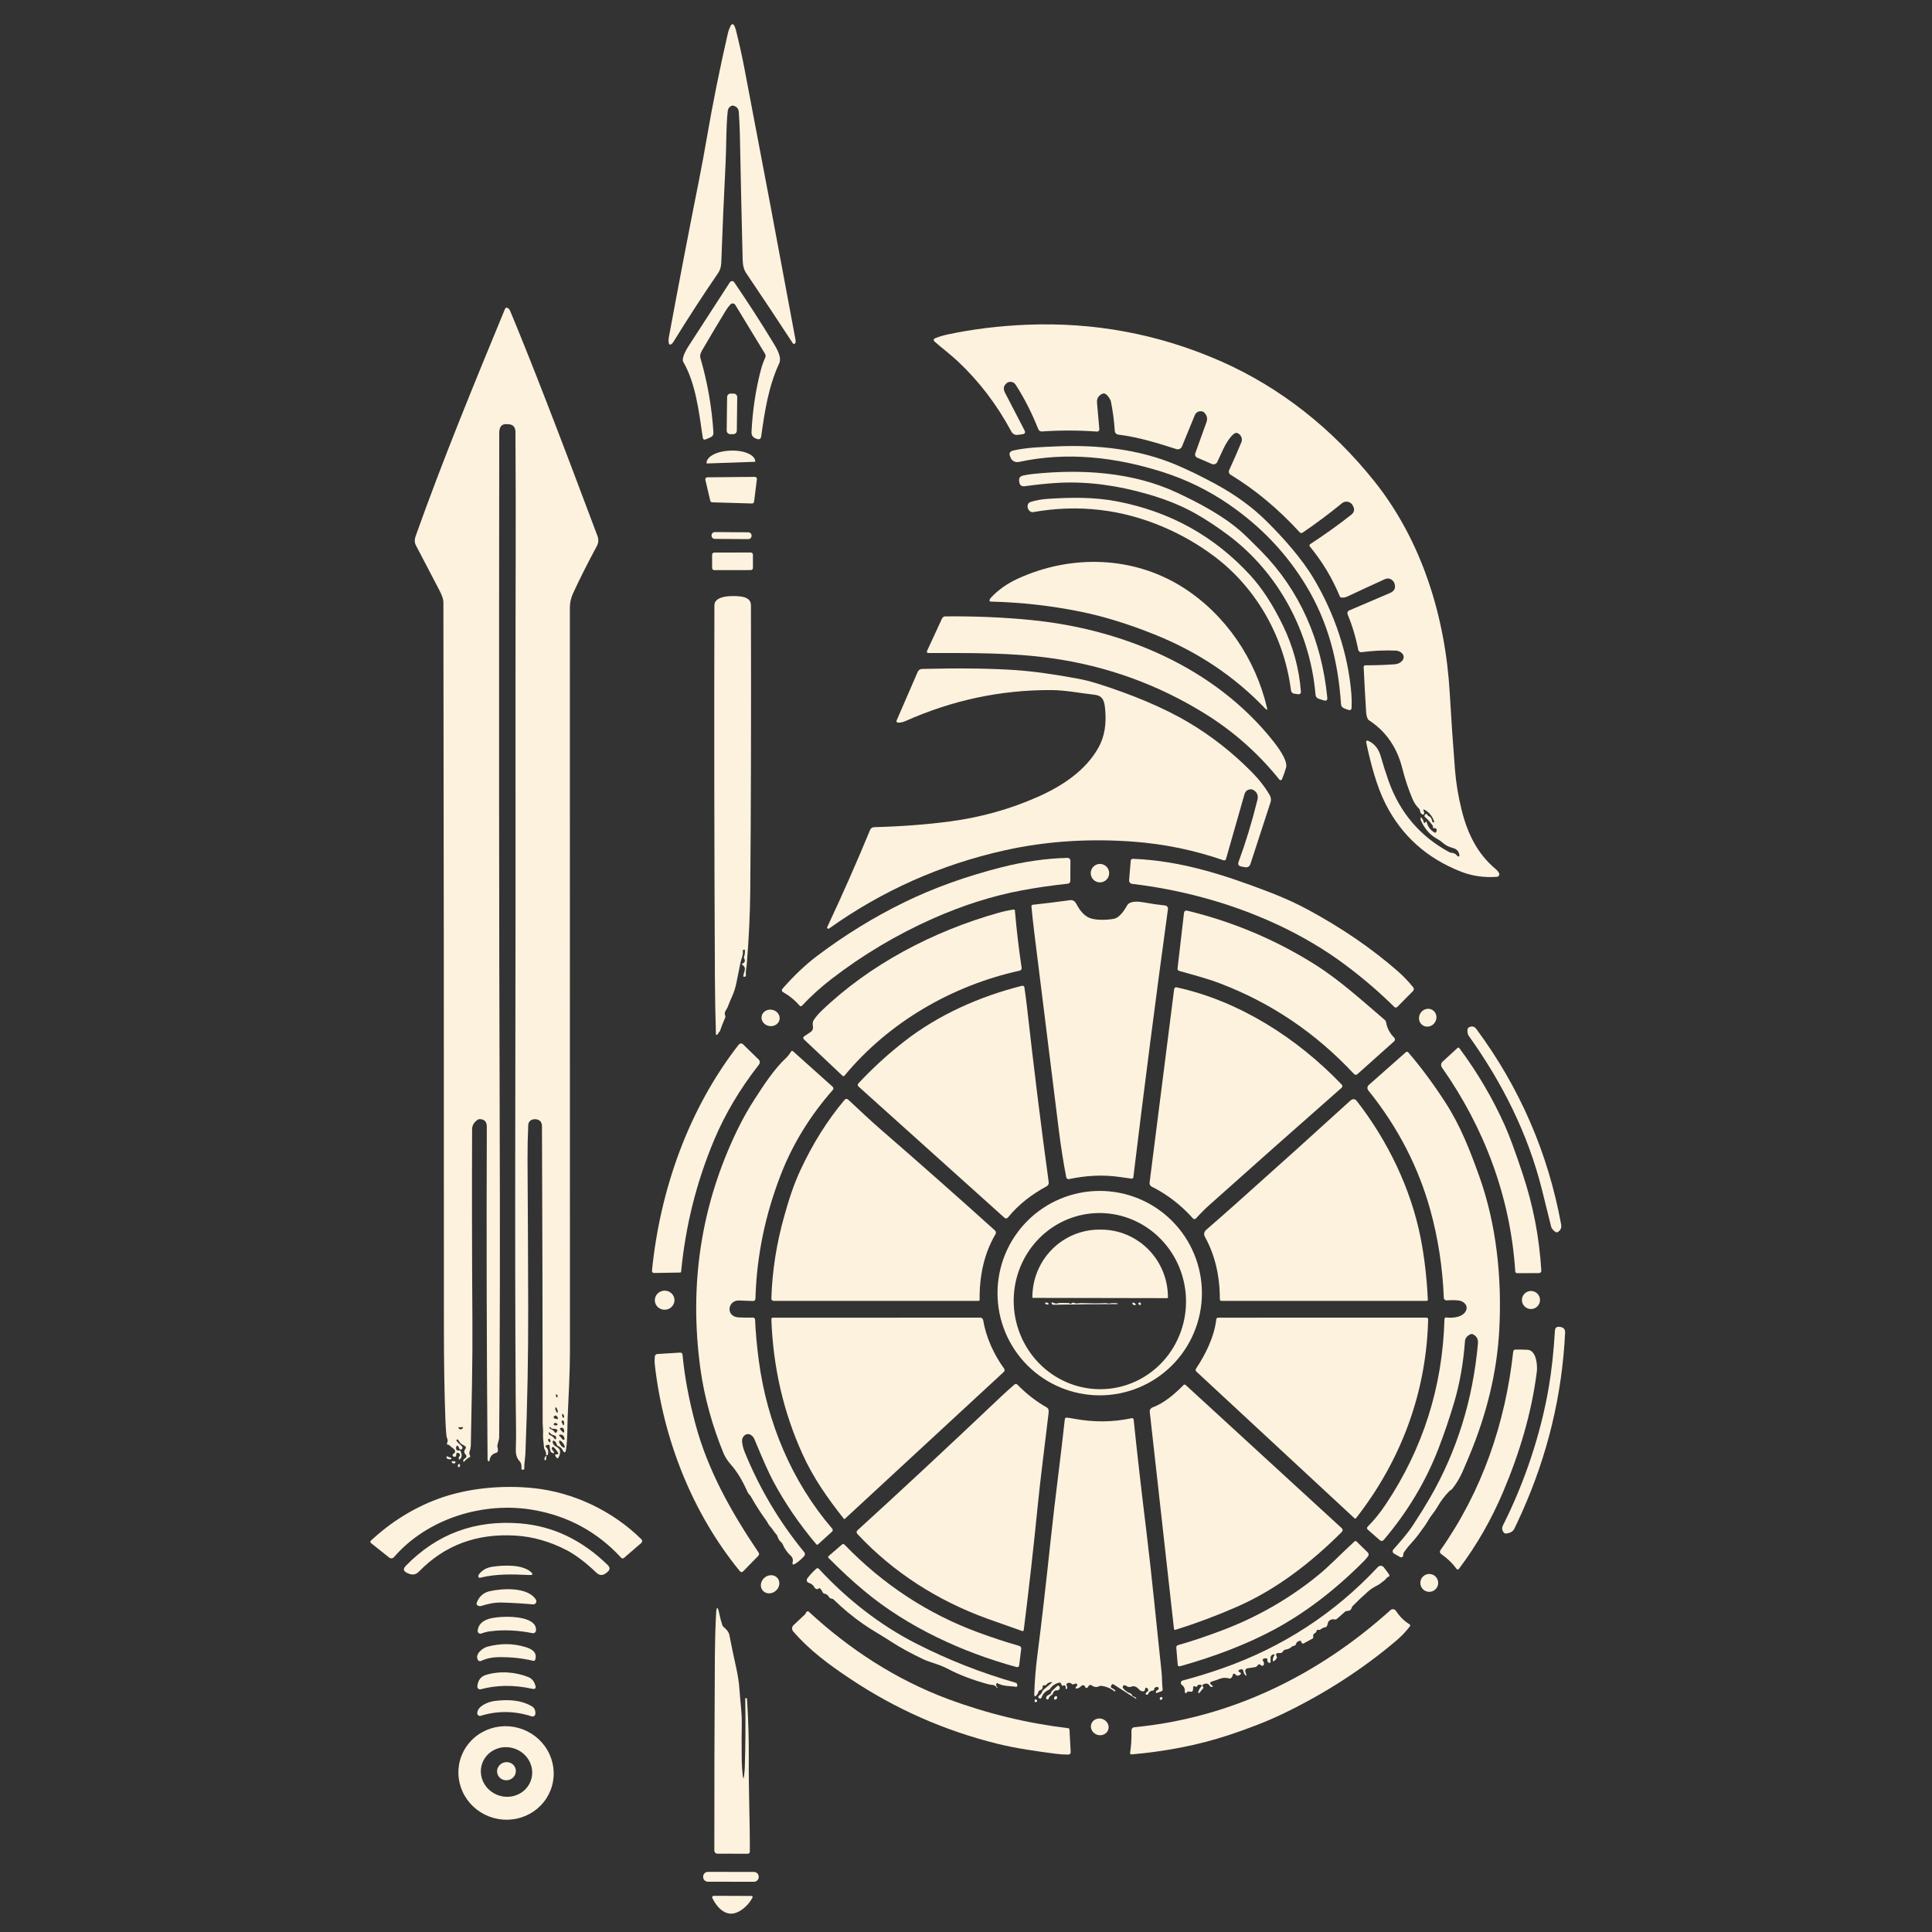 <svg width="923" height="923" viewBox="0 0 923 923" fill="none" xmlns="http://www.w3.org/2000/svg">
<rect x="0" y="0" width="923" height="923" fill="#333333" stroke="none"/>
<g clip-path="url(#clip0_165_1529)">
<path d="M350.38 50.49C350.053 50.397 349.727 50.43 349.4 50.59C348.373 51.097 347.797 51.92 347.67 53.06C346.81 61.02 347.07 69.35 346.66 77.58C345.867 93.18 345.173 109.153 344.58 125.5C344.51 127.28 344.09 128.97 343.07 130.46C335.883 140.947 328.737 151.95 321.63 163.47C321.35 163.917 320.99 164.273 320.55 164.54C320.461 164.593 320.36 164.624 320.256 164.631C320.153 164.638 320.049 164.62 319.953 164.579C319.858 164.538 319.773 164.475 319.707 164.395C319.64 164.316 319.593 164.221 319.57 164.12C319.35 163.22 319.333 162.263 319.52 161.25C324.133 136.243 328.99 110.93 334.09 85.31C335.297 79.223 336.5 72.703 337.7 65.75C340.547 49.243 343.893 32.623 347.74 15.89C348.047 14.577 348.547 13.283 349.24 12.01C349.31 11.883 349.413 11.777 349.538 11.703C349.663 11.629 349.805 11.59 349.95 11.59C350.095 11.59 350.238 11.629 350.363 11.703C350.488 11.777 350.59 11.883 350.66 12.01C351.047 12.697 351.34 13.437 351.54 14.23C353.127 20.57 354.443 26.467 355.49 31.92C363.857 75.593 372.053 119.117 380.08 162.49C380.167 162.957 380.133 163.41 379.98 163.85C379.94 163.972 379.865 164.08 379.766 164.162C379.666 164.244 379.545 164.295 379.418 164.311C379.29 164.327 379.16 164.306 379.044 164.251C378.927 164.196 378.829 164.109 378.76 164C371.38 152.7 363.95 141.52 356.47 130.46C355.417 128.907 354.86 126.82 354.8 124.2C354.307 104.3 353.86 84.253 353.46 64.06C353.393 60.833 353.22 57.273 352.94 53.38C352.833 51.92 351.98 50.957 350.38 50.49Z" fill="#fcf2de"/>
<path d="M348.93 145.45C348.117 146.337 347.397 147.293 346.77 148.32C343.057 154.413 339.377 160.593 335.73 166.86C334.92 168.25 334.17 169.49 334.66 171.19C338.027 182.77 340.09 194.633 340.85 206.78C340.879 207.216 340.772 207.65 340.543 208.024C340.313 208.398 339.974 208.694 339.57 208.87L337.27 209.86C336.383 210.247 335.87 209.96 335.73 209C333.93 196.8 332.36 183.11 326.46 172.96C325.36 171.08 328.2 166.49 329.22 164.92C335.587 155.147 342.073 145.13 348.68 134.87C348.792 134.697 348.944 134.554 349.124 134.455C349.304 134.355 349.506 134.301 349.712 134.298C349.918 134.295 350.121 134.343 350.304 134.438C350.487 134.532 350.643 134.67 350.76 134.84C357.353 144.493 363.493 154.007 369.18 163.38C370.78 166.02 373.7 170.49 372.23 173.66C367.31 184.28 365.43 195.71 363.66 208.46C363.493 209.68 362.827 210.097 361.66 209.71L361.28 209.58C359.693 209.06 358.943 207.967 359.03 206.3C359.543 196.073 361.01 186.293 363.43 176.96C363.99 174.833 364.707 172.797 365.58 170.85C365.716 170.555 365.776 170.23 365.755 169.903C365.734 169.577 365.633 169.26 365.46 168.98L351.29 145.68C351.171 145.484 351.008 145.319 350.814 145.197C350.62 145.075 350.4 145 350.171 144.977C349.942 144.955 349.711 144.986 349.496 145.068C349.281 145.15 349.087 145.281 348.93 145.45Z" fill="#fcf2de"/>
<path d="M264 688.79C264.03 689.71 264.76 690.68 265.57 691.05C267.75 692.043 268.17 693.79 266.83 696.29C266.583 696.763 266.273 696.807 265.9 696.42C265.633 696.14 265.43 695.803 265.29 695.41C265.137 695.003 265.28 694.797 265.72 694.79L266.21 694.78C266.737 694.773 266.873 694.54 266.62 694.08C265.98 692.927 265.247 692.017 264.42 691.35C264.167 691.143 263.963 691.183 263.81 691.47L263.68 691.72C263.605 691.861 263.578 692.023 263.604 692.181C263.629 692.34 263.705 692.487 263.82 692.6C264.2 692.967 264.483 693.393 264.67 693.88C264.83 694.287 264.703 694.417 264.29 694.27C264.01 694.177 263.74 694.053 263.48 693.9C263.227 693.76 263.06 693.547 262.98 693.26C262.713 692.36 262.573 691.523 262.56 690.75C262.56 690.397 262.38 690.223 262.02 690.23C261.62 690.237 261.243 690.343 260.89 690.55C260.523 690.763 260.5 691.007 260.82 691.28C261.833 692.187 262.143 693.397 261.75 694.91C261.703 695.09 261.59 695.19 261.41 695.21L261.07 695.25C260.937 695.27 260.877 695.213 260.89 695.08C260.943 694.16 260.737 693.327 260.27 692.58C260.037 692.207 259.903 691.8 259.87 691.36C259.73 689.16 259.29 687.04 259.44 684.82C259.55 683.02 259.25 681.26 259.25 679.41C259.223 632.27 259.113 585.15 258.92 538.05C258.907 535.977 257.867 534.857 255.8 534.69C255.393 534.663 254.993 534.7 254.6 534.8C253.173 535.187 252.427 536.117 252.36 537.59C252.107 543.183 251.997 548.91 252.03 554.77C252.183 578.47 252.287 601.46 252.34 623.74C252.4 647.507 251.96 670.967 251.02 694.12C250.967 695.34 250.857 696.58 250.69 697.84C250.53 699.033 250.457 700.293 250.47 701.62C250.47 701.96 250.3 702.13 249.96 702.13H249.55C249.237 702.13 249.093 701.977 249.12 701.67C249.23 700.4 249.12 699 248.19 698.03C246.943 696.723 246.357 694.883 246.43 692.51C246.563 688.33 246.59 684.127 246.51 679.9C246.443 676.227 246.397 672.287 246.37 668.08C246.137 631.58 246.067 588.887 246.16 540C246.293 472.02 246.333 400.437 246.28 325.25C246.25 285.75 246.54 246.19 246.25 206.36C246.237 203.873 244.957 202.637 242.41 202.65C242.363 202.65 242.317 202.647 242.27 202.64C239.763 202.407 238.51 203.787 238.51 206.78C238.35 337.227 238.417 444.717 238.71 529.25C238.923 590.103 238.843 642.563 238.47 686.63C238.47 687.283 238.203 688.49 237.67 690.25C237.55 690.63 237.553 691.01 237.68 691.39C237.853 691.957 237.92 692.517 237.88 693.07C237.862 693.302 237.774 693.522 237.627 693.701C237.48 693.88 237.282 694.009 237.06 694.07C235.153 694.597 234.083 695.85 233.85 697.83C233.844 697.89 233.822 697.947 233.787 697.996C233.752 698.044 233.705 698.083 233.65 698.107C233.595 698.131 233.535 698.141 233.475 698.134C233.415 698.128 233.358 698.106 233.31 698.07C233.057 697.883 232.93 697.637 232.93 697.33C232.497 643.963 232.377 590.93 232.57 538.23C232.577 535.877 231.423 534.687 229.11 534.66C228.777 534.66 228.477 534.753 228.21 534.94C226.437 536.153 225.547 537.68 225.54 539.52C225.433 569.92 225.483 600.437 225.69 631.07C225.82 650.83 225.31 670.98 224.93 690.36C224.91 691.4 224.733 692.36 224.4 693.24C224.113 693.987 224.157 694.677 224.53 695.31C224.763 695.717 224.67 696.023 224.25 696.23C223.357 696.677 222.55 697.33 221.83 698.19C221.537 698.543 221.37 698.49 221.33 698.03C221.283 697.423 221.537 697.01 222.09 696.79C222.269 696.719 222.428 696.604 222.551 696.456C222.674 696.307 222.757 696.13 222.794 695.941C222.831 695.752 222.82 695.557 222.761 695.373C222.703 695.189 222.599 695.023 222.46 694.89C221.6 694.077 221.577 693.143 222.39 692.09C222.697 691.703 222.667 691.347 222.3 691.02C221.9 690.647 221.427 690.353 220.88 690.14C220.476 689.977 220.128 689.699 219.88 689.34L218.79 687.77C218.769 687.739 218.742 687.714 218.71 687.694C218.678 687.675 218.642 687.663 218.604 687.658C218.567 687.653 218.528 687.657 218.491 687.667C218.455 687.678 218.42 687.696 218.39 687.72L218.08 687.97C217.953 688.077 217.943 688.193 218.05 688.32C218.763 689.173 219.57 689.99 220.47 690.77C220.983 691.203 221.087 691.667 220.78 692.16C220.7 692.288 220.585 692.389 220.448 692.452C220.311 692.516 220.159 692.538 220.01 692.517C219.861 692.496 219.721 692.432 219.608 692.333C219.494 692.234 219.412 692.105 219.37 691.96C219.263 691.573 219.1 691.223 218.88 690.91C218.613 690.517 218.36 690.523 218.12 690.93C217.793 691.463 217.77 691.993 218.05 692.52C218.303 692.993 218.68 693.137 219.18 692.95C219.56 692.81 219.84 692.92 220.02 693.28C220.707 694.693 220.74 695.82 220.12 696.66C219.393 697.647 219.083 697.53 219.19 696.31C219.203 696.117 219.287 695.947 219.44 695.8C219.793 695.487 219.857 695.12 219.63 694.7C219.437 694.333 219.123 694.127 218.69 694.08C218.237 694.02 218 694.217 217.98 694.67L217.95 695.26C217.93 695.72 217.69 695.963 217.23 695.99C216.95 696.003 216.7 695.927 216.48 695.76C216.388 695.692 216.315 695.603 216.266 695.5C216.217 695.397 216.195 695.283 216.201 695.169C216.207 695.055 216.241 694.944 216.3 694.847C216.359 694.749 216.442 694.668 216.54 694.61C217.4 694.097 217.65 693.51 217.29 692.85C216.77 691.9 215.61 691.48 214.85 690.59C214.63 690.33 214.35 690.203 214.01 690.21C213.717 690.217 213.563 690.077 213.55 689.79C213.543 689.55 213.59 689.323 213.69 689.11C214.24 687.97 213.39 687.06 213.28 685.91C213.067 683.683 212.91 681.297 212.81 678.75C212.317 666.003 212.07 651.003 212.07 633.75C212.09 513.943 212.01 398.61 211.83 287.75C211.83 286.363 211.213 284.49 209.98 282.13C206.353 275.19 202.583 267.97 198.67 260.47C198.017 259.223 197.987 257.763 198.58 256.09C211.67 219.32 226.39 183.6 241.2 147.73C241.54 146.903 242.07 146.757 242.79 147.29C243.19 147.59 243.483 147.963 243.67 148.41C252.91 170.47 266.833 206.357 285.44 256.07C286.067 257.743 285.963 259.35 285.13 260.89C280.663 269.177 276.883 276.687 273.79 283.42C272.763 285.66 272.25 287.957 272.25 290.31C272.23 407.43 272.24 526 272.28 646.02C272.28 656.11 271.64 666.52 271.21 676.76C270.99 682.05 271.19 687.31 270.42 692.49C270.16 694.217 269.617 694.313 268.79 692.78C268.303 691.873 267.607 691.237 266.7 690.87C266.5 690.79 266.323 690.663 266.183 690.499C266.044 690.335 265.947 690.14 265.9 689.93C265.74 689.223 265.347 688.697 264.72 688.35C264.645 688.31 264.561 688.29 264.475 688.293C264.39 688.295 264.307 688.32 264.235 688.365C264.162 688.409 264.102 688.472 264.061 688.546C264.02 688.621 263.999 688.705 264 688.79ZM265.94 667.56C265.959 667.582 265.983 667.599 266.01 667.61C266.037 667.621 266.066 667.626 266.095 667.624C266.124 667.622 266.152 667.613 266.177 667.599C266.202 667.584 266.224 667.564 266.24 667.54C266.553 667.093 266.483 666.66 266.03 666.24C265.77 666.007 265.623 666.063 265.59 666.41C265.543 666.837 265.66 667.22 265.94 667.56ZM266.333 674.909C266.387 674.889 266.429 674.837 266.456 674.754C266.483 674.672 266.495 674.561 266.49 674.428C266.485 674.296 266.465 674.144 266.429 673.981C266.394 673.818 266.345 673.648 266.284 673.48C266.161 673.141 266 672.832 265.835 672.62C265.671 672.408 265.517 672.312 265.407 672.351C265.353 672.371 265.311 672.423 265.284 672.506C265.257 672.588 265.246 672.699 265.25 672.832C265.255 672.964 265.275 673.116 265.311 673.279C265.346 673.442 265.396 673.612 265.456 673.78C265.579 674.119 265.74 674.428 265.905 674.64C266.069 674.852 266.223 674.949 266.333 674.909ZM269.282 677.372C269.389 677.341 269.463 677.212 269.488 677.013C269.512 676.815 269.486 676.563 269.414 676.314C269.378 676.19 269.332 676.07 269.279 675.962C269.226 675.854 269.166 675.759 269.103 675.682C269.041 675.605 268.976 675.549 268.913 675.516C268.851 675.482 268.791 675.473 268.738 675.488C268.631 675.519 268.557 675.648 268.533 675.847C268.508 676.045 268.534 676.297 268.607 676.547C268.642 676.67 268.688 676.79 268.741 676.898C268.795 677.006 268.854 677.102 268.917 677.178C268.98 677.255 269.044 677.311 269.107 677.345C269.169 677.378 269.229 677.387 269.282 677.372ZM266.03 677.96C266.457 678.073 266.623 677.917 266.53 677.49C266.443 677.09 266.24 676.753 265.92 676.48C265.673 676.273 265.393 676.223 265.08 676.33C264.807 676.43 264.627 676.613 264.54 676.88C264.413 677.307 264.563 677.577 264.99 677.69L266.03 677.96ZM268.32 679.36L268.86 680.48C269.16 681.113 269.367 681.083 269.48 680.39C269.573 679.803 269.48 679.277 269.2 678.81C269.08 678.61 268.91 678.553 268.69 678.64C268.543 678.7 268.43 678.797 268.35 678.93C268.263 679.07 268.253 679.213 268.32 679.36ZM266.12 680.12C265.607 679.693 265.143 679.663 264.73 680.03C264.397 680.33 264.423 680.593 264.81 680.82C265.183 681.033 265.577 681.063 265.99 680.91C266.483 680.723 266.527 680.46 266.12 680.12ZM219.43 681.82C219.063 681.713 218.95 681.84 219.09 682.2C219.277 682.68 219.647 682.893 220.2 682.84C220.56 682.807 220.83 682.653 221.01 682.38C221.383 681.813 221.243 681.63 220.59 681.83C220.217 681.943 219.83 681.94 219.43 681.82ZM265.82 684.29L266.27 683.58C266.3 683.533 266.32 683.479 266.328 683.424C266.337 683.368 266.334 683.311 266.32 683.256C266.306 683.201 266.281 683.149 266.247 683.104C266.213 683.058 266.169 683.019 266.12 682.99C265.573 682.677 264.96 682.55 264.28 682.61C263.867 682.643 263.517 682.507 263.23 682.2L262.86 681.79C262.74 681.663 262.64 681.677 262.56 681.83C262.467 682.01 262.507 682.22 262.68 682.46C262.745 682.545 262.832 682.611 262.93 682.65C263.897 683.01 264.613 683.557 265.08 684.29C265.327 684.677 265.573 684.677 265.82 684.29ZM269.53 683.75C269.51 682.49 268.977 681.953 267.93 682.14C267.844 682.157 267.763 682.197 267.698 682.255C267.632 682.314 267.583 682.389 267.557 682.473C267.53 682.557 267.527 682.646 267.547 682.732C267.567 682.818 267.609 682.897 267.67 682.96L268.75 684.08C269.29 684.633 269.55 684.523 269.53 683.75ZM263 685.73C263.86 685.98 264.38 686.65 264.9 687.33C265.307 687.857 265.567 687.797 265.68 687.15C265.82 686.383 265.483 685.907 264.67 685.72C263.81 685.52 263.13 685.117 262.63 684.51C262.257 684.07 262.097 684.137 262.15 684.71C262.203 685.243 262.487 685.583 263 685.73ZM267.56 686.3C268.14 686.75 268.51 687.54 268.93 687.82C269.012 687.875 269.109 687.905 269.207 687.905C269.306 687.906 269.403 687.877 269.485 687.822C269.568 687.768 269.632 687.69 269.67 687.599C269.709 687.508 269.719 687.407 269.7 687.31C269.473 686.03 268.863 685.393 267.87 685.4C266.91 685.4 266.807 685.7 267.56 686.3ZM262.752 688.997C262.876 688.952 262.964 688.821 262.996 688.632C263.028 688.444 263 688.213 262.92 687.991C262.841 687.769 262.714 687.573 262.57 687.448C262.425 687.323 262.273 687.278 262.149 687.323C262.024 687.368 261.936 687.499 261.904 687.688C261.873 687.877 261.9 688.107 261.98 688.329C262.06 688.552 262.186 688.747 262.331 688.872C262.475 688.997 262.627 689.042 262.752 688.997ZM269.659 691.566C269.815 691.45 269.835 691.167 269.716 690.778C269.597 690.39 269.349 689.928 269.025 689.494C268.865 689.279 268.692 689.078 268.514 688.901C268.337 688.724 268.159 688.576 267.992 688.465C267.824 688.354 267.67 688.281 267.538 688.252C267.405 688.223 267.298 688.237 267.221 688.294C267.066 688.41 267.045 688.693 267.164 689.082C267.283 689.471 267.531 689.933 267.855 690.366C268.015 690.581 268.189 690.783 268.366 690.959C268.543 691.136 268.721 691.284 268.888 691.395C269.056 691.507 269.21 691.579 269.343 691.608C269.475 691.637 269.582 691.623 269.659 691.566Z" fill="#fcf2de"/>
<path d="M685.18 392.53C684.4 390.197 683.03 388.393 681.07 387.12C679.963 386.407 679.707 386.637 680.3 387.81C680.447 388.09 680.463 388.387 680.35 388.7C680.17 389.2 679.853 389.31 679.4 389.03C678.773 388.63 678.437 388.05 678.39 387.29C678.363 386.917 678.217 386.6 677.95 386.34C676.617 385.027 675.593 383.53 674.88 381.85C672.873 377.13 671.223 372.193 669.93 367.04C667.417 357.033 662.113 349.387 654.02 344.1C653.693 343.887 653.46 343.597 653.32 343.23C652.947 342.283 652.727 341.27 652.66 340.19C652.193 332.81 651.8 325.643 651.48 318.69C651.475 318.578 651.492 318.466 651.532 318.362C651.571 318.257 651.631 318.161 651.709 318.08C651.787 318 651.88 317.936 651.984 317.893C652.087 317.85 652.198 317.828 652.31 317.83C656.663 317.863 661.287 317.71 666.18 317.37C667.407 317.283 668.417 316.93 669.21 316.31C672.26 313.9 669.75 310.95 666.83 310.83C661.423 310.603 655.963 310.853 650.45 311.58C650.094 311.627 649.733 311.535 649.441 311.323C649.149 311.111 648.949 310.795 648.88 310.44C647.727 304.473 646.04 298.833 643.82 293.52C643.672 293.167 643.669 292.77 643.811 292.416C643.954 292.061 644.23 291.779 644.58 291.63L664.06 283.3C666.287 282.347 666.967 280.733 666.1 278.46C665.947 278.067 665.703 277.713 665.37 277.4C664.223 276.313 662.93 276.097 661.49 276.75C655.55 279.45 649.637 282.183 643.75 284.95C642.797 285.403 641.82 285.58 640.82 285.48C640.48 285.447 640.243 285.273 640.11 284.96C636.483 276.213 631.693 268.243 625.74 261.05C625.675 260.969 625.628 260.875 625.601 260.775C625.574 260.675 625.569 260.571 625.585 260.469C625.601 260.367 625.638 260.27 625.694 260.184C625.75 260.098 625.824 260.025 625.91 259.97C633.097 255.277 639.643 250.59 645.55 245.91C647.003 244.763 647.287 243.373 646.4 241.74L646.21 241.39C645.973 240.958 645.644 240.583 645.246 240.292C644.848 240.001 644.391 239.801 643.907 239.706C643.423 239.612 642.925 239.625 642.446 239.745C641.968 239.865 641.522 240.088 641.14 240.4C635.107 245.353 628.82 250.05 622.28 254.49C622.078 254.628 621.833 254.687 621.59 254.658C621.347 254.628 621.123 254.512 620.96 254.33C610.753 243.183 599.72 233.997 587.86 226.77C587.508 226.555 587.247 226.218 587.127 225.824C587.007 225.429 587.037 225.004 587.21 224.63C589.183 220.377 591.13 215.933 593.05 211.3C593.387 210.48 593.378 209.556 593.024 208.73C592.67 207.904 592 207.242 591.16 206.89C590.067 206.423 588.503 207.74 586.47 210.84C585.683 212.027 584.99 213.267 584.39 214.56L581.55 220.69C581.335 221.157 580.944 221.521 580.462 221.704C579.98 221.888 579.445 221.875 578.97 221.67L571.95 218.65C571.559 218.482 571.246 218.17 571.077 217.778C570.908 217.386 570.895 216.943 571.04 216.54L576.37 201.73C577.017 199.93 576.647 198.373 575.26 197.06C574.92 196.733 574.52 196.547 574.06 196.5C572.467 196.333 571.363 196.993 570.75 198.48L564.67 213.32C564.464 213.821 564.078 214.227 563.587 214.457C563.096 214.687 562.537 214.723 562.02 214.56C552.73 211.58 543.71 208.79 534.21 207.63C533.782 207.577 533.386 207.378 533.09 207.065C532.794 206.753 532.617 206.348 532.59 205.92C532.23 200.82 531.607 196.103 530.72 191.77C530.66 191.485 530.559 191.209 530.42 190.95C529.087 188.55 527.85 187.597 526.71 188.09C524.79 188.923 523.92 190.383 524.1 192.47L525.2 205.06C525.212 205.209 525.191 205.359 525.14 205.5C525.089 205.64 525.007 205.768 524.902 205.875C524.797 205.981 524.67 206.063 524.529 206.116C524.389 206.169 524.239 206.191 524.09 206.18C515.137 205.547 506.363 205.53 497.77 206.13C497.404 206.156 497.04 206.066 496.729 205.872C496.418 205.678 496.177 205.39 496.04 205.05C492.92 197.217 489.333 190.163 485.28 183.89C484.527 182.723 483.463 182.257 482.09 182.49C481.743 182.55 481.43 182.683 481.15 182.89C479.49 184.13 479.137 185.673 480.09 187.52L489.45 205.59C490.003 206.663 489.68 207.283 488.48 207.45L486.22 207.76C485.617 207.845 485.001 207.742 484.457 207.465C483.914 207.188 483.468 206.75 483.18 206.21C476.327 193.403 467.817 182.227 457.65 172.68C454.01 169.26 450.02 166.3 446.35 163.07C446.243 162.975 446.162 162.855 446.114 162.72C446.067 162.586 446.053 162.442 446.076 162.301C446.1 162.161 446.158 162.03 446.246 161.919C446.334 161.809 446.449 161.723 446.58 161.67C448.52 160.877 450.483 160.267 452.47 159.84C464.523 157.253 477.22 155.687 490.56 155.14C522.84 153.833 553.64 159.607 582.96 172.46C611.81 185.1 636.65 204.96 656.61 229.95C679.38 258.47 690.51 294.88 692.6 331.04C693.347 343.92 694.19 356.223 695.13 367.95C695.63 374.15 696.69 380.517 698.31 387.05C701.05 398.1 705.83 407.96 714.5 415.13C715.153 415.663 715.69 416.287 716.11 417C716.22 417.184 716.28 417.394 716.286 417.608C716.292 417.823 716.243 418.035 716.144 418.226C716.045 418.416 715.899 418.578 715.72 418.696C715.54 418.814 715.334 418.884 715.12 418.9C709.047 419.333 703.367 418.523 698.08 416.47C681.693 410.083 669.643 399.273 661.93 384.04C657.56 375.41 654.74 364.33 652.66 354.55C652.637 354.436 652.646 354.317 652.685 354.207C652.725 354.098 652.793 354.001 652.884 353.928C652.974 353.856 653.082 353.81 653.196 353.796C653.31 353.782 653.426 353.801 653.53 353.85C656.95 355.41 658.72 358.01 659.73 361.59C660.797 365.377 662.007 369.183 663.36 373.01C668.753 388.217 678.447 399.593 692.44 407.14C692.76 407.307 693.097 407.4 693.45 407.42C694.583 407.467 695.483 407.933 696.15 408.82C696.343 409.067 696.593 409.183 696.9 409.17C696.993 409.17 697.08 409.137 697.16 409.07C697.2 409.037 697.22 408.993 697.22 408.94C697.16 406.927 696.11 405.65 694.07 405.11C692.177 404.61 690.643 403.84 689.47 402.8C688.517 401.953 687.503 401.24 686.43 400.66C683.29 398.96 680.79 396.16 678.93 392.26C678.743 391.867 678.65 391.45 678.65 391.01C678.65 390.437 678.837 390.363 679.21 390.79C679.677 391.323 680 391.973 680.18 392.74C680.313 393.353 680.567 393.407 680.94 392.9L681.12 392.66C681.34 392.36 681.497 392.39 681.59 392.75C682.15 394.99 683.42 396.657 685.4 397.75C685.707 397.917 685.93 397.837 686.07 397.51L686.33 396.9C686.497 396.507 686.41 396.177 686.07 395.91C685.723 395.65 685.337 395.563 684.91 395.65C684.663 395.703 684.56 395.603 684.6 395.35C684.66 394.943 684.563 394.567 684.31 394.22C683.243 392.747 682.087 391.47 680.84 390.39C680.4 390.01 680.387 389.617 680.8 389.21L681.06 388.95C681.115 388.896 681.183 388.856 681.257 388.833C681.331 388.811 681.409 388.807 681.485 388.822C681.56 388.837 681.63 388.87 681.688 388.919C681.747 388.967 681.792 389.029 681.82 389.1C681.987 389.507 682.28 389.793 682.7 389.96C683.047 390.093 683.323 390.31 683.53 390.61C683.917 391.17 684.197 391.863 684.37 392.69C684.382 392.744 684.411 392.793 684.453 392.828C684.495 392.862 684.547 392.881 684.6 392.88H684.93C685.177 392.88 685.26 392.763 685.18 392.53Z" fill="#fcf2de"/>
<path d="M350.538 188.05L349.079 188.032C348.145 188.02 347.379 188.768 347.368 189.701L347.173 205.7C347.161 206.633 347.908 207.399 348.842 207.41L350.302 207.428C351.235 207.44 352.001 206.692 352.012 205.759L352.208 189.76C352.219 188.827 351.472 188.061 350.538 188.05Z" fill="#fcf2de"/>
<path d="M504.65 213.26C524.24 212.39 544.11 214.55 561.8 222.03C567.707 224.53 574.027 227.607 580.76 231.26C590.173 236.36 598.253 242.247 605 248.92C613.09 256.91 621.91 266.82 627.64 276.45C637.49 292.97 644.05 312.2 645.6 331.43C645.78 333.643 645.82 335.833 645.72 338C645.673 339.12 645.12 339.49 644.06 339.11L642.33 338.49C641.283 338.117 640.723 337.377 640.65 336.27C639.28 315.98 634.56 297.19 623.87 279.61C614.563 264.297 602.29 251.41 587.05 240.95C577.377 234.303 566.917 229.18 555.67 225.58C533.03 218.33 509.76 215.71 486.82 220.68C485.962 220.867 485.073 220.75 484.327 220.354C483.581 219.958 483.033 219.311 482.79 218.54C482.763 218.453 482.73 218.37 482.69 218.29C481.863 216.65 482.347 215.627 484.14 215.22C490.95 213.68 498.46 213.54 504.65 213.26Z" fill="#fcf2de"/>
<path d="M337.71 221.42C337.691 221.421 337.672 221.419 337.653 221.412C337.635 221.406 337.619 221.396 337.605 221.383C337.59 221.37 337.579 221.354 337.572 221.336C337.564 221.318 337.56 221.299 337.56 221.28V221.22C337.511 219.752 338.665 218.303 340.767 217.191C342.869 216.079 345.747 215.396 348.77 215.29L349.23 215.27C350.728 215.218 352.217 215.309 353.61 215.539C355.004 215.769 356.276 216.133 357.353 216.61C358.431 217.087 359.292 217.669 359.889 218.321C360.485 218.973 360.805 219.683 360.83 220.41V220.47C360.831 220.489 360.829 220.509 360.822 220.527C360.816 220.545 360.806 220.561 360.793 220.576C360.78 220.59 360.764 220.601 360.746 220.609C360.728 220.616 360.709 220.62 360.69 220.62L337.71 221.42Z" fill="#fcf2de"/>
<path d="M506.44 230.63C501.613 230.857 495.99 231.407 489.57 232.28C488.05 232.487 487.18 231.833 486.96 230.32C486.947 230.213 486.927 230.08 486.9 229.92C486.68 228.407 487.32 227.49 488.82 227.17C490.34 226.843 491.863 226.6 493.39 226.44C516.68 223.99 541.05 225.47 562.17 235.3C572.78 240.24 584.27 246.36 592.77 253.81C594.783 255.577 598.023 258.73 602.49 263.27C621.04 282.1 631.43 306.08 634.1 333.26C634.227 334.533 633.677 334.98 632.45 334.6L630.18 333.9C629.133 333.573 628.563 332.87 628.47 331.79C625.96 302.29 611.11 273.91 586.85 255.72C581.537 251.733 576.277 248.267 571.07 245.32C564.697 241.713 557.173 238.65 548.5 236.13C533.78 231.85 519.76 230.017 506.44 230.63Z" fill="#fcf2de"/>
<path d="M337.9 228.03L360.64 227.82C360.777 227.819 360.912 227.847 361.037 227.903C361.162 227.958 361.274 228.04 361.365 228.142C361.456 228.244 361.524 228.365 361.564 228.496C361.605 228.626 361.617 228.764 361.6 228.9L360.26 239.7C360.23 239.937 360.113 240.154 359.932 240.309C359.751 240.465 359.518 240.547 359.28 240.54L340.24 239.98C340.028 239.975 339.823 239.899 339.659 239.765C339.494 239.631 339.378 239.447 339.33 239.24L336.97 229.21C336.937 229.069 336.936 228.923 336.967 228.782C336.998 228.641 337.061 228.509 337.15 228.396C337.24 228.282 337.354 228.191 337.483 228.127C337.613 228.064 337.755 228.031 337.9 228.03Z" fill="#fcf2de"/>
<path d="M555.83 251.79C535.837 243.25 515.12 240.867 493.68 244.64C493.282 244.712 492.871 244.669 492.495 244.517C492.12 244.365 491.796 244.109 491.56 243.78C491.173 243.247 490.96 242.68 490.92 242.08C490.853 240.887 491.39 240.11 492.53 239.75C494.923 238.99 497.64 238.51 500.68 238.31C511.84 237.58 522.76 237.45 533.61 239.52C558.823 244.353 579.987 256.05 597.1 274.61C602.833 280.83 608.073 288.837 612.82 298.63C617.74 308.77 620.63 319.307 621.49 330.24C621.577 331.307 621.087 331.773 620.02 331.64L618.49 331.44C617.457 331.307 616.873 330.72 616.74 329.68C613.53 304.69 600.61 281.31 580.37 265.99C572.857 260.303 564.677 255.57 555.83 251.79Z" fill="#fcf2de"/>
<path d="M357.501 254.306L341.522 254.194C340.649 254.188 339.937 254.891 339.931 255.763L339.93 255.863C339.924 256.736 340.626 257.448 341.499 257.454L357.478 257.566C358.351 257.572 359.063 256.869 359.069 255.997L359.07 255.897C359.076 255.024 358.374 254.312 357.501 254.306Z" fill="#fcf2de"/>
<path d="M358.673 263.955L341.233 263.985C340.664 263.986 340.203 264.448 340.204 265.017L340.215 271.357C340.216 271.926 340.678 272.386 341.247 272.385L358.687 272.355C359.256 272.354 359.716 271.892 359.715 271.323L359.704 264.983C359.703 264.414 359.241 263.954 358.673 263.955Z" fill="#fcf2de"/>
<path d="M565.28 280.72C585.59 293.68 599.83 314.87 605.28 338.1C605.547 339.233 605.28 339.38 604.48 338.54C589.827 323.18 572.173 311.367 551.52 303.1C538.967 298.073 527.217 294.45 516.27 292.23C502.163 289.37 487.883 287.763 473.43 287.41C472.797 287.397 472.59 287.09 472.81 286.49C472.937 286.157 473.123 285.857 473.37 285.59C476.83 281.843 481.15 278.787 486.33 276.42C511.85 264.76 541.57 265.59 565.28 280.72Z" fill="#fcf2de"/>
<path d="M343.28 493.41C343.173 493.723 342.993 493.99 342.74 494.21C342.28 494.597 342.04 494.49 342.02 493.89C341.747 484.997 341.587 475.877 341.54 466.53C341.227 404.31 341.147 345.19 341.3 289.17C341.31 284.29 350.44 284.56 353.63 284.94C356.21 285.26 358.75 286.1 358.76 289.25C358.88 342.157 358.77 387.657 358.43 425.75C358.337 436.31 357.793 447.843 356.8 460.35C356.733 461.17 356.627 462.01 356.48 462.87C356.307 463.897 356.26 464.973 356.34 466.1C356.348 466.204 356.318 466.306 356.258 466.389C356.197 466.472 356.109 466.529 356.01 466.55L355.52 466.65C355.233 466.71 355.1 466.597 355.12 466.31C355.23 464.37 357 462.4 354.62 460.92C354.287 460.713 354.3 460.533 354.66 460.38C355.86 459.867 356.147 459.047 355.52 457.92C355.36 457.62 355.34 457.31 355.46 456.99C355.827 455.997 355.96 454.977 355.86 453.93C355.856 453.895 355.845 453.86 355.828 453.829C355.811 453.797 355.788 453.77 355.76 453.747C355.732 453.725 355.7 453.709 355.666 453.699C355.631 453.689 355.595 453.686 355.56 453.69L355.28 453.72C355.221 453.726 355.164 453.744 355.112 453.773C355.06 453.802 355.015 453.84 354.979 453.887C354.942 453.934 354.916 453.987 354.9 454.045C354.885 454.102 354.882 454.161 354.89 454.22C355.15 456.39 354.16 457.91 353.76 459.92C353.12 463.12 352.46 466.38 351.78 469.7C351.327 471.907 350.717 473.86 349.95 475.56C349.137 477.373 348.383 479.187 347.69 481C347.14 482.45 345.71 483.49 346.46 485.15C346.607 485.49 346.607 485.83 346.46 486.17C345.52 488.283 344.67 490.443 343.91 492.65C343.863 492.777 343.78 492.873 343.66 492.94C343.48 493.047 343.353 493.203 343.28 493.41Z" fill="#fcf2de"/>
<path d="M442.91 310.92C445.437 305.393 447.827 300.227 450.08 295.42C450.215 295.138 450.426 294.9 450.689 294.732C450.952 294.564 451.258 294.473 451.57 294.47C465.603 294.337 479.167 294.907 492.26 296.18C536.7 300.52 580.44 318.98 608.31 354.12C610.29 356.62 615.38 363.32 614.41 366.73C613.883 368.57 613.23 370.427 612.45 372.3C612.401 372.414 612.324 372.513 612.225 372.588C612.127 372.663 612.01 372.712 611.888 372.729C611.765 372.746 611.64 372.731 611.525 372.686C611.41 372.64 611.308 372.566 611.23 372.47C601.13 359.897 589.26 349.383 575.62 340.93C553.16 327.023 528.817 318.21 502.59 314.49C482.92 311.7 463.4 312 443.39 311.97C443.269 311.97 443.151 311.93 443.053 311.856C442.956 311.782 442.884 311.678 442.85 311.56C442.797 311.34 442.817 311.127 442.91 310.92Z" fill="#fcf2de"/>
<path d="M522.82 331.9C515.93 331.14 509.19 329.72 502.22 329.68C478.1 329.573 454.833 334.53 432.42 344.55C431.273 345.057 430.11 345.28 428.93 345.22C428.818 345.214 428.709 345.182 428.612 345.125C428.515 345.069 428.433 344.99 428.374 344.895C428.315 344.8 428.28 344.693 428.272 344.582C428.265 344.472 428.284 344.361 428.33 344.26C431.857 336.06 435.22 328.307 438.42 321C438.827 320.073 439.58 319.597 440.68 319.57C458.387 319.137 473.173 319.323 485.04 320.13C493.493 320.71 503.483 322.08 515.01 324.24C518.043 324.807 521.18 325.6 524.42 326.62C540.35 331.63 555.85 337.98 568.21 345.36C578.943 351.773 588.84 359.557 597.9 368.71C601.487 372.33 604.373 376.033 606.56 379.82C607.2 380.92 607.39 382.06 606.99 383.3C603.777 393.167 600.587 402.95 597.42 412.65C596.98 414.01 596.057 414.553 594.65 414.28L592.99 413.96C591.697 413.707 591.277 412.96 591.73 411.72C595.157 402.413 598.157 392.543 600.73 382.11C601.243 380.023 600.573 378.437 598.72 377.35C598.44 377.183 598.137 377.097 597.81 377.09C596.09 377.057 594.993 377.867 594.52 379.52L585.75 410.27C585.55 410.963 585.11 411.193 584.43 410.96C570.363 406.1 555.887 403.133 541 402.06C520.72 400.59 500.1 401.77 480.25 406.18C449.543 413 421.48 425.48 396.06 443.62C395.86 443.767 395.623 443.743 395.35 443.55C395.255 443.484 395.186 443.385 395.157 443.272C395.128 443.158 395.139 443.037 395.19 442.93C402.31 427.803 409.12 412.37 415.62 396.63C416.007 395.677 416.69 395.19 417.67 395.17C430.643 394.83 442.75 393.91 453.99 392.41C468.703 390.45 482.667 386.533 495.88 380.66C507.46 375.52 518.54 368.25 524.77 357.19C527.63 352.117 528.69 345.91 527.95 338.57C527.59 335.09 527.06 332.36 522.82 331.9Z" fill="#fcf2de"/>
<path d="M487.92 425.42C474.107 428.02 460.093 432.463 445.88 438.75C428.527 446.437 412.313 456.087 397.24 467.7C392.073 471.687 387.367 475.953 383.12 480.5C383.05 480.574 382.966 480.632 382.872 480.672C382.778 480.711 382.677 480.731 382.576 480.729C382.474 480.727 382.374 480.704 382.282 480.661C382.189 480.618 382.107 480.556 382.04 480.48C379.807 477.887 377.127 475.7 374 473.92C373.876 473.85 373.768 473.753 373.686 473.636C373.604 473.519 373.549 473.385 373.525 473.245C373.501 473.104 373.509 472.959 373.548 472.822C373.587 472.684 373.656 472.557 373.75 472.45C379.31 466.077 384.937 460.753 390.63 456.48C403.937 446.493 417.757 438.007 432.09 431.02C446.05 424.22 461.427 418.68 478.22 414.4C489.133 411.62 499.73 410.1 510.01 409.84C510.19 409.836 510.369 409.868 510.536 409.934C510.703 410 510.855 410.099 510.984 410.225C511.113 410.35 511.215 410.501 511.284 410.666C511.354 410.832 511.39 411.01 511.39 411.19L511.34 420.89C511.339 421.206 511.222 421.511 511.01 421.747C510.798 421.983 510.506 422.133 510.19 422.17C502.33 423.023 494.907 424.107 487.92 425.42Z" fill="#fcf2de"/>
<path d="M541.33 410.3C563.76 411.16 584.55 417.8 606.18 426.11C613.053 428.743 619.29 431.573 624.89 434.6C641.017 443.32 655.247 453.057 667.58 463.81C670.273 466.157 672.797 468.783 675.15 471.69C675.356 471.946 675.461 472.268 675.444 472.595C675.428 472.922 675.291 473.23 675.06 473.46L667.51 481.08C667.329 481.261 667.084 481.363 666.829 481.365C666.574 481.367 666.33 481.268 666.15 481.09C659.23 474.217 651.517 467.583 643.01 461.19C622.84 446.04 598.81 435.29 574.48 428.74C563.353 425.747 552.14 423.587 540.84 422.26C540.425 422.212 540.045 422.004 539.78 421.679C539.515 421.355 539.386 420.939 539.42 420.52L540.19 411.3C540.25 410.607 540.63 410.273 541.33 410.3Z" fill="#fcf2de"/>
<path d="M525.49 421.56C527.926 421.56 529.9 419.586 529.9 417.15C529.9 414.714 527.926 412.74 525.49 412.74C523.054 412.74 521.08 414.714 521.08 417.15C521.08 419.586 523.054 421.56 525.49 421.56Z" fill="#fcf2de"/>
<path d="M535.13 562.32C526.79 561.1 518.85 561.6 510.71 563.31C510.568 563.34 510.421 563.342 510.277 563.314C510.134 563.287 509.998 563.231 509.876 563.15C509.754 563.069 509.649 562.965 509.567 562.843C509.486 562.721 509.429 562.584 509.4 562.44C508.04 555.433 506.88 548.123 505.92 540.51C501.847 508.03 497.89 476.187 494.05 444.98C493.57 441.067 493.14 437.067 492.76 432.98C492.743 432.804 492.797 432.628 492.909 432.491C493.022 432.354 493.184 432.268 493.36 432.25C498.947 431.65 504.923 430.913 511.29 430.04C512.66 429.85 513.66 430.74 514.24 431.86C516.033 435.307 518.103 437.52 520.45 438.5C523.46 439.76 528.6 439.57 532.03 438.97C534.91 438.47 537.16 434.85 538.51 432.51C539.84 430.21 544.08 430.69 546.44 431.11C550.027 431.763 553.423 432.257 556.63 432.59C556.832 432.611 557.028 432.672 557.206 432.77C557.384 432.869 557.541 433.002 557.666 433.162C557.792 433.323 557.885 433.507 557.939 433.704C557.993 433.901 558.007 434.107 557.98 434.31C552.153 476.877 546.643 519.58 541.45 562.42C541.438 562.521 541.405 562.619 541.355 562.708C541.304 562.797 541.236 562.875 541.155 562.937C541.074 563 540.982 563.045 540.883 563.071C540.784 563.098 540.681 563.104 540.58 563.09C538.773 562.843 536.957 562.587 535.13 562.32Z" fill="#fcf2de"/>
<path d="M392.36 483.03C415.5 460.78 445.68 444.9 477.14 436.05C479.44 435.403 481.817 434.893 484.27 434.52C484.34 434.51 484.411 434.515 484.479 434.533C484.547 434.552 484.611 434.584 484.666 434.628C484.721 434.672 484.767 434.727 484.8 434.789C484.834 434.851 484.854 434.92 484.86 434.99C485.647 444.157 486.72 453.283 488.08 462.37C488.125 462.674 488.053 462.983 487.878 463.236C487.704 463.488 487.44 463.665 487.14 463.73C455.05 470.76 424.63 488.28 403.42 513.93C403.368 513.993 403.304 514.045 403.231 514.082C403.159 514.12 403.079 514.142 402.998 514.147C402.916 514.153 402.835 514.142 402.758 514.115C402.681 514.088 402.61 514.045 402.55 513.99L384.02 496.5C383.924 496.409 383.85 496.297 383.804 496.174C383.757 496.05 383.739 495.918 383.75 495.786C383.762 495.655 383.803 495.527 383.87 495.414C383.938 495.3 384.03 495.203 384.14 495.13L387.31 493C387.7 492.737 388.007 492.369 388.198 491.94C388.389 491.51 388.456 491.036 388.39 490.57C388.23 489.38 388.09 488.28 388.82 487.22C389.853 485.7 391.033 484.303 392.36 483.03Z" fill="#fcf2de"/>
<path d="M565.63 436.28C565.75 435.247 566.32 434.853 567.34 435.1C589.247 440.447 609.57 449.03 628.31 460.85C639.92 468.17 650.72 477.98 661.56 487.26C661.889 487.537 662.109 487.924 662.18 488.35C662.633 491.11 663.933 493.58 666.08 495.76C666.195 495.875 666.285 496.011 666.344 496.162C666.404 496.313 666.433 496.474 666.428 496.636C666.423 496.798 666.386 496.957 666.317 497.104C666.249 497.251 666.151 497.382 666.03 497.49L648.58 513.09C647.96 513.65 647.363 513.623 646.79 513.01C628.603 493.51 607.27 479.103 582.79 469.79C576.76 467.49 569.86 465.69 563.32 463.83C563.08 463.763 562.871 463.612 562.732 463.405C562.593 463.198 562.532 462.948 562.56 462.7L565.63 436.28Z" fill="#fcf2de"/>
<path d="M432.22 497.36C448.25 484.9 467.84 476.07 488.29 470.95C488.413 470.919 488.54 470.915 488.665 470.937C488.789 470.959 488.908 471.007 489.012 471.077C489.117 471.148 489.206 471.24 489.272 471.347C489.339 471.455 489.383 471.575 489.4 471.7C489.867 474.833 490.257 477.777 490.57 480.53C493.917 510.31 497.4 538.407 501.02 564.82C501.07 565.198 501.004 565.581 500.833 565.92C500.662 566.259 500.392 566.538 500.06 566.72C492.88 570.62 486.79 575.24 481.48 581.7C481.388 581.813 481.273 581.907 481.143 581.975C481.014 582.042 480.872 582.083 480.726 582.094C480.58 582.106 480.433 582.087 480.295 582.04C480.156 581.993 480.029 581.918 479.92 581.82L410.13 519.07C410.03 518.978 409.949 518.868 409.891 518.745C409.834 518.621 409.802 518.488 409.796 518.352C409.791 518.217 409.812 518.081 409.859 517.954C409.906 517.826 409.978 517.71 410.07 517.61C416.843 510.33 424.227 503.58 432.22 497.36Z" fill="#fcf2de"/>
<path d="M562.09 471.69C592.03 478.2 619.83 496.01 641.01 518.17C641.108 518.272 641.185 518.393 641.235 518.525C641.285 518.657 641.307 518.799 641.3 518.94C641.294 519.081 641.258 519.22 641.196 519.347C641.135 519.474 641.047 519.588 640.94 519.68C619.847 538.24 598.853 556.85 577.96 575.51C575.773 577.457 573.567 579.66 571.34 582.12C571.25 582.217 571.14 582.294 571.019 582.347C570.897 582.399 570.766 582.426 570.635 582.425C570.503 582.424 570.373 582.396 570.253 582.341C570.134 582.287 570.027 582.208 569.94 582.11C564.18 575.663 557.593 570.59 550.18 566.89C549.847 566.723 549.573 566.457 549.398 566.129C549.222 565.802 549.153 565.428 549.2 565.06L560.95 472.49C560.966 472.361 561.009 472.236 561.077 472.125C561.144 472.013 561.234 471.916 561.342 471.841C561.449 471.766 561.571 471.714 561.699 471.688C561.828 471.662 561.961 471.662 562.09 471.69Z" fill="#fcf2de"/>
<path d="M678.638 483.983C677.336 485.996 677.821 488.624 679.723 489.854C681.624 491.084 684.221 490.45 685.523 488.437C686.824 486.425 686.339 483.796 684.437 482.566C682.536 481.336 679.94 481.971 678.638 483.983Z" fill="#fcf2de"/>
<path d="M367.452 490.168C369.817 490.593 372.046 489.202 372.431 487.06C372.817 484.919 371.212 482.838 368.848 482.412C366.483 481.987 364.254 483.378 363.869 485.52C363.483 487.661 365.088 489.742 367.452 490.168Z" fill="#fcf2de"/>
<path d="M736.65 568.32C729.98 541.68 717.72 517.29 701.71 494.91C701.472 494.587 701.305 494.219 701.22 493.83C700.853 492.163 701.057 491.14 701.83 490.76C703.237 490.08 704.403 490.367 705.33 491.62C726.037 519.607 739.537 550.727 745.83 584.98C746.11 586.527 745.593 587.727 744.28 588.58C743.62 589.013 742.73 588.543 741.61 587.17C741.346 586.84 741.155 586.455 741.05 586.04C739.737 580.68 738.27 574.773 736.65 568.32Z" fill="#fcf2de"/>
<path d="M341.19 544.58C332.763 564.613 327.5 585.607 325.4 607.56C325.392 607.666 325.345 607.765 325.267 607.838C325.189 607.91 325.086 607.95 324.98 607.95L312.42 608.16C312.288 608.162 312.157 608.136 312.035 608.084C311.913 608.032 311.804 607.955 311.715 607.857C311.625 607.76 311.557 607.645 311.515 607.52C311.472 607.394 311.457 607.262 311.47 607.13C315.32 568.38 329 529.71 352.93 499.06C353.05 498.905 353.202 498.778 353.375 498.686C353.548 498.594 353.738 498.539 353.934 498.526C354.129 498.513 354.325 498.541 354.509 498.609C354.693 498.677 354.86 498.783 355 498.92L362.44 506.17C362.759 506.483 362.952 506.903 362.982 507.349C363.011 507.796 362.875 508.237 362.6 508.59C353.573 520.123 346.437 532.12 341.19 544.58Z" fill="#fcf2de"/>
<path d="M723.91 607.44C721.61 572.04 709.26 538.99 688.87 509.98C688.574 509.559 688.441 509.046 688.496 508.536C688.552 508.026 688.791 507.554 689.17 507.21L696.27 500.69C696.623 500.37 696.94 500.4 697.22 500.78C705.9 512.447 713.147 524.78 718.96 537.78C721.087 542.527 723.87 550.07 727.31 560.41C732.51 576.04 735.34 590.81 736.36 607.02C736.37 607.174 736.348 607.329 736.296 607.474C736.244 607.619 736.163 607.752 736.058 607.865C735.953 607.977 735.826 608.067 735.685 608.128C735.545 608.189 735.393 608.22 735.24 608.22L724.77 608.25C724.55 608.25 724.339 608.167 724.179 608.016C724.019 607.865 723.923 607.659 723.91 607.44Z" fill="#fcf2de"/>
<path d="M369.22 730.86C368.52 729.75 367.4 728.89 366.85 727.72C366.617 727.233 366.343 726.777 366.03 726.35C363.39 722.75 360.993 719.02 358.84 715.16C358.35 714.29 357.54 713.7 357.12 712.77C354.7 707.283 352.053 702.93 349.18 699.71C347.573 697.903 346.373 696.033 345.58 694.1C340.49 681.66 336.49 667.65 334.61 653.89C329.09 613.543 334.963 575.537 352.23 539.87C354.75 534.663 357.527 529.727 360.56 525.06C365.08 518.11 369.83 510.7 375.83 505.13C376.78 504.25 377.28 503.27 378.02 502.26C378.064 502.201 378.12 502.151 378.184 502.114C378.248 502.078 378.319 502.055 378.392 502.048C378.466 502.04 378.54 502.048 378.61 502.071C378.68 502.094 378.745 502.131 378.8 502.18L397.8 519.2C398.006 519.386 398.13 519.645 398.147 519.922C398.164 520.198 398.072 520.471 397.89 520.68C387.077 532.993 378.853 546.333 373.22 560.7C365.56 580.24 361.457 600.17 360.91 620.49C360.902 620.777 360.782 621.05 360.576 621.248C360.37 621.447 360.095 621.555 359.81 621.55C357.523 621.503 355.323 621.423 353.21 621.31C347.61 620.99 346.49 629 352.83 629.37C355.103 629.503 357.403 629.537 359.73 629.47C359.984 629.462 360.231 629.554 360.418 629.726C360.605 629.898 360.717 630.136 360.73 630.39C361.017 636.723 361.613 643.273 362.52 650.04C366.43 679.47 378.2 707.74 397.58 730.3C397.757 730.506 397.847 730.772 397.83 731.043C397.813 731.314 397.691 731.568 397.49 731.75L390.78 737.83C390.724 737.881 390.658 737.92 390.587 737.945C390.516 737.97 390.441 737.98 390.366 737.976C390.292 737.971 390.219 737.951 390.152 737.918C390.086 737.884 390.027 737.837 389.98 737.78C381.793 728.06 374.903 717.957 369.31 707.47C367.263 703.63 364.327 697.057 360.5 687.75C360.093 686.763 359.507 686.03 358.74 685.55C356.64 684.22 354.37 686.26 354.51 688.44C354.623 690.14 355.023 691.84 355.71 693.54C362.803 711.04 372.317 727.053 384.25 741.58C384.459 741.834 384.57 742.155 384.562 742.485C384.555 742.815 384.43 743.132 384.21 743.38C382.897 744.86 381.5 746.07 380.02 747.01C378.813 747.777 378.38 747.467 378.72 746.08C378.827 745.647 378.827 745.217 378.72 744.79C378.573 744.23 378.29 743.753 377.87 743.36C376.097 741.713 374.79 739.867 373.95 737.82C373.797 737.453 373.573 737.14 373.28 736.88C372.387 736.1 371.773 735.143 371.44 734.01C371.347 733.683 371.187 733.393 370.96 733.14C370.313 732.427 369.733 731.667 369.22 730.86Z" fill="#fcf2de"/>
<path d="M692.28 712.5C690.193 714.647 688.353 717.093 686.76 719.84C685.967 721.2 685.09 722.48 684.13 723.68C682.78 725.35 681.96 727.19 680.69 728.94C678.68 731.71 676.83 734.44 674.47 736.95C673.15 738.35 671.95 739.83 670.87 741.39C670.517 741.897 670.353 742.427 670.38 742.98C670.387 743.158 670.347 743.335 670.263 743.492C670.179 743.65 670.055 743.781 669.904 743.873C669.752 743.966 669.579 744.015 669.402 744.016C669.225 744.017 669.052 743.97 668.9 743.88L665.95 742.19C665.792 742.099 665.656 741.974 665.552 741.824C665.448 741.675 665.379 741.503 665.349 741.324C665.319 741.144 665.33 740.959 665.38 740.784C665.431 740.609 665.519 740.447 665.64 740.31C668.93 736.51 672.25 732.92 675.05 728.64C678.25 723.74 680.917 719.447 683.05 715.76C695.997 693.427 703.673 668.763 706.08 641.77C706.26 639.757 705.44 638.31 703.62 637.43C703.293 637.263 702.963 637.253 702.63 637.4C700.91 638.147 699.993 639.26 699.88 640.74C699.107 651.193 697.4 660.893 694.76 669.84C692.507 677.48 689.967 684.953 687.14 692.26C681.1 707.853 672.4 722.343 661.04 735.73C660.931 735.858 660.798 735.963 660.649 736.039C660.499 736.114 660.336 736.16 660.169 736.172C660.003 736.184 659.835 736.163 659.677 736.109C659.52 736.056 659.374 735.971 659.25 735.86L653.4 730.74C653.305 730.657 653.228 730.556 653.175 730.442C653.121 730.328 653.091 730.203 653.087 730.077C653.084 729.95 653.106 729.824 653.153 729.706C653.2 729.588 653.27 729.48 653.36 729.39C656.42 726.35 659.333 722.75 662.1 718.59C679.873 691.91 689.2 662.44 690.08 630.18C690.083 630.069 690.11 629.959 690.158 629.858C690.206 629.758 690.275 629.668 690.36 629.596C690.444 629.523 690.543 629.469 690.65 629.437C690.757 629.405 690.869 629.396 690.98 629.41C694.06 629.81 699.33 629.33 700.51 625.76C701.33 623.27 698.87 621.48 696.72 621.28C694.94 621.113 693.083 621.107 691.15 621.26C690.979 621.274 690.807 621.253 690.645 621.199C690.482 621.145 690.332 621.059 690.204 620.946C690.076 620.832 689.973 620.695 689.9 620.541C689.827 620.387 689.786 620.22 689.78 620.05C689.18 605.517 687.047 591.597 683.38 578.29C677.653 557.497 667.757 538.373 653.69 520.92C653.391 520.548 653.248 520.075 653.289 519.599C653.329 519.122 653.552 518.679 653.91 518.36L671.65 502.67C671.73 502.6 671.823 502.547 671.923 502.513C672.024 502.48 672.13 502.466 672.235 502.474C672.34 502.481 672.442 502.509 672.536 502.557C672.629 502.604 672.712 502.67 672.78 502.75C678.907 509.883 684.837 517.887 690.57 526.76C697.76 537.88 702.23 549.49 706.65 561.79C714.93 584.84 717.59 610.51 716.27 635.29C715.18 655.81 710.16 675.61 702.27 694.73C701.017 697.77 699.767 700.703 698.52 703.53C697.3 706.283 695.727 708.867 693.8 711.28C693.58 711.553 693.32 711.77 693.02 711.93C692.747 712.083 692.5 712.273 692.28 712.5Z" fill="#fcf2de"/>
<path d="M475.59 589.61C470.1 598.93 467.87 609.7 468.01 620.94C468.017 621.307 467.833 621.49 467.46 621.49L369.53 621.48C369.393 621.48 369.258 621.453 369.133 621.4C369.007 621.346 368.893 621.269 368.798 621.171C368.703 621.073 368.628 620.957 368.579 620.83C368.529 620.702 368.506 620.566 368.51 620.43C368.903 607.263 370.967 594.08 374.7 580.88C376.91 573.06 378.97 566.37 382.57 558.65C388.35 546.263 395.29 535.233 403.39 525.56C403.99 524.84 404.633 524.797 405.32 525.43C410.27 530 415.26 534.81 420.34 539.22C438.96 555.373 457.283 571.573 475.31 587.82C475.556 588.04 475.719 588.339 475.77 588.665C475.821 588.991 475.757 589.325 475.59 589.61Z" fill="#fcf2de"/>
<path d="M648.23 526.03C663.06 545.11 674.08 567.98 678.7 591.42C680.493 600.533 681.637 610.337 682.13 620.83C682.157 621.27 681.95 621.49 681.51 621.49H583.53C583.328 621.49 583.135 621.41 582.993 621.267C582.85 621.125 582.77 620.932 582.77 620.73C582.783 609.483 580.42 599.553 575.68 590.94C574.96 589.633 575.203 588.457 576.41 587.41C581.257 583.21 586.003 579.037 590.65 574.89C611.543 556.25 629.653 539.933 644.98 525.94C646.22 524.813 647.303 524.843 648.23 526.03Z" fill="#fcf2de"/>
<path d="M574.21 617.78C574.21 630.731 569.065 643.151 559.908 652.308C550.751 661.465 538.331 666.61 525.38 666.61C512.43 666.61 500.009 661.465 490.852 652.308C481.695 643.151 476.55 630.731 476.55 617.78C476.55 604.83 481.695 592.409 490.852 583.252C500.009 574.095 512.43 568.95 525.38 568.95C538.331 568.95 550.751 574.095 559.908 583.252C569.065 592.409 574.21 604.83 574.21 617.78ZM529.265 663.517C534.648 663.027 539.879 661.458 544.661 658.898C549.442 656.339 553.68 652.841 557.132 648.602C560.584 644.363 563.183 639.467 564.78 634.194C566.377 628.921 566.942 623.374 566.441 617.87C565.94 612.365 564.383 607.011 561.861 602.113C559.338 597.215 555.898 592.869 551.737 589.323C547.577 585.777 542.777 583.1 537.612 581.446C532.447 579.792 527.018 579.193 521.635 579.683C516.252 580.173 511.021 581.742 506.239 584.302C501.458 586.861 497.22 590.359 493.768 594.598C490.316 598.837 487.717 603.733 486.12 609.006C484.523 614.279 483.959 619.826 484.459 625.33C484.96 630.835 486.517 636.189 489.039 641.087C491.562 645.985 495.002 650.332 499.163 653.877C503.323 657.423 508.123 660.1 513.288 661.754C518.453 663.408 523.882 664.007 529.265 663.517Z" fill="#fcf2de"/>
<path d="M493.47 620.06C493.436 620.06 493.402 620.053 493.37 620.04C493.339 620.027 493.31 620.008 493.286 619.984C493.262 619.96 493.243 619.931 493.23 619.899C493.217 619.868 493.21 619.834 493.21 619.8V619.67C493.226 611.106 496.607 602.9 502.611 596.855C508.614 590.811 516.746 587.424 525.22 587.44H526.08C530.276 587.448 534.429 588.291 538.302 589.921C542.176 591.551 545.693 593.936 548.655 596.94C551.616 599.944 553.963 603.508 555.561 607.428C557.159 611.349 557.978 615.55 557.97 619.79V619.92C557.97 619.989 557.943 620.055 557.894 620.104C557.845 620.153 557.779 620.18 557.71 620.18L493.47 620.06Z" fill="#fcf2de"/>
<path d="M317.84 625.709C320.43 625.533 322.39 623.353 322.219 620.84C322.048 618.328 319.81 616.434 317.22 616.611C314.63 616.787 312.67 618.967 312.841 621.48C313.012 623.992 315.25 625.886 317.84 625.709Z" fill="#fcf2de"/>
<path d="M731.41 625.39C733.796 625.39 735.73 623.456 735.73 621.07C735.73 618.684 733.796 616.75 731.41 616.75C729.024 616.75 727.09 618.684 727.09 621.07C727.09 623.456 729.024 625.39 731.41 625.39Z" fill="#fcf2de"/>
<path d="M500.78 622.59C501.147 622.877 501.103 623.077 500.65 623.19C500.183 623.303 499.76 623.2 499.38 622.88C499.338 622.843 499.307 622.797 499.289 622.744C499.271 622.692 499.267 622.636 499.277 622.582C499.287 622.527 499.311 622.476 499.347 622.434C499.382 622.392 499.428 622.359 499.48 622.34C499.927 622.18 500.36 622.263 500.78 622.59Z" fill="#fcf2de"/>
<path d="M530.01 622.72C531.357 622.493 532.62 622.477 533.8 622.67C533.94 622.69 534 622.767 533.98 622.9C533.98 622.933 533.97 622.963 533.95 622.99C533.923 623.017 533.893 623.03 533.86 623.03C523.92 623.05 513.7 623.15 503.2 623.33C502.84 623.33 502.597 623.167 502.47 622.84C502.23 622.213 502.413 622.043 503.02 622.33C503.973 622.777 504.82 622.87 505.56 622.61C505.84 622.51 506.127 622.46 506.42 622.46L510.29 622.51C510.583 622.51 510.853 622.59 511.1 622.75C511.42 622.957 511.717 622.917 511.99 622.63C512.135 622.481 512.323 622.382 512.528 622.346C512.732 622.31 512.943 622.34 513.13 622.43C514.32 623 515.39 622.5 516.67 622.54C520.997 622.693 524.773 622.697 528 622.55C528.353 622.53 528.703 622.567 529.05 622.66C529.363 622.753 529.683 622.773 530.01 622.72Z" fill="#fcf2de"/>
<path d="M541.03 622.94C540.988 622.867 540.968 622.782 540.972 622.698C540.977 622.613 541.006 622.532 541.055 622.463C541.105 622.395 541.173 622.342 541.252 622.311C541.331 622.28 541.417 622.273 541.5 622.29C541.88 622.383 542.2 622.6 542.46 622.94C542.74 623.293 542.657 623.487 542.21 623.52C541.683 623.553 541.29 623.36 541.03 622.94Z" fill="#fcf2de"/>
<path d="M543.97 623.1C543.79 622.893 543.79 622.683 543.97 622.47C544.143 622.277 544.36 622.207 544.62 622.26C544.807 622.3 544.927 622.41 544.98 622.59C545.013 622.697 545.04 622.803 545.06 622.91C545.153 623.363 544.973 623.54 544.52 623.44C544.3 623.387 544.117 623.273 543.97 623.1Z" fill="#fcf2de"/>
<path d="M469.69 630.66C471.06 638.85 474.76 647.01 479.71 653.85C479.88 654.088 479.958 654.379 479.929 654.67C479.899 654.961 479.765 655.231 479.55 655.43L403.6 725.64C403.57 725.668 403.534 725.69 403.495 725.704C403.456 725.718 403.415 725.724 403.373 725.721C403.332 725.719 403.292 725.707 403.255 725.688C403.218 725.669 403.186 725.642 403.16 725.61C395.4 715.81 388.61 706.18 383.38 694.66C374.287 674.64 369.33 653.16 368.51 630.22C368.507 630.128 368.523 630.036 368.557 629.95C368.59 629.864 368.641 629.785 368.705 629.719C368.769 629.653 368.846 629.6 368.931 629.564C369.016 629.528 369.108 629.51 369.2 629.51L468.3 629.49C468.632 629.49 468.954 629.607 469.209 629.821C469.463 630.035 469.633 630.332 469.69 630.66Z" fill="#fcf2de"/>
<path d="M682.29 630.29C681.45 665.22 669.45 697.63 647.81 725.33C647.771 725.38 647.722 725.421 647.666 725.451C647.61 725.481 647.548 725.498 647.484 725.503C647.42 725.508 647.356 725.499 647.295 725.478C647.234 725.457 647.178 725.424 647.13 725.38L571.53 655.24C571.348 655.068 571.233 654.839 571.203 654.592C571.174 654.345 571.233 654.096 571.37 653.89C576.05 646.9 580.1 638.59 581.08 630.27C581.105 630.059 581.205 629.864 581.364 629.722C581.522 629.58 581.727 629.501 581.94 629.5L681.51 629.49C681.614 629.49 681.717 629.511 681.813 629.551C681.909 629.592 681.996 629.651 682.069 629.725C682.141 629.8 682.199 629.888 682.237 629.985C682.275 630.082 682.293 630.186 682.29 630.29Z" fill="#fcf2de"/>
<path d="M727.08 722.56C725.327 726.473 724.1 729.1 723.4 730.44C722.727 731.727 721.403 732.46 719.43 732.64C719.09 732.667 718.807 732.563 718.58 732.33C717.553 731.243 717.377 730.033 718.05 728.7C728.56 707.82 736.08 684.99 739.88 662.93C741.273 654.823 742.263 645.773 742.85 635.78C742.937 634.3 743.71 633.673 745.17 633.9L745.45 633.94C747.043 634.187 747.8 635.117 747.72 636.73C746.273 666.47 739.393 695.08 727.08 722.56Z" fill="#fcf2de"/>
<path d="M718.21 712.49C712.49 726.03 705.4 738.39 696.94 749.57C696.88 749.649 696.803 749.713 696.714 749.757C696.625 749.8 696.526 749.823 696.426 749.822C696.327 749.821 696.228 749.797 696.138 749.751C696.049 749.706 695.971 749.64 695.91 749.56C693.89 746.813 691.407 744.423 688.46 742.39C688.322 742.294 688.204 742.173 688.113 742.032C688.022 741.891 687.96 741.733 687.93 741.569C687.9 741.404 687.904 741.236 687.94 741.073C687.976 740.91 688.044 740.756 688.14 740.62C708.01 712.44 719.2 679.95 722.93 645.68C722.957 645.427 723.075 645.193 723.263 645.021C723.451 644.85 723.696 644.753 723.95 644.75C725.923 644.717 727.877 644.753 729.81 644.86C734.04 645.1 734.57 652.4 734.21 655.3C731.74 674.97 725.97 694.11 718.21 712.49Z" fill="#fcf2de"/>
<path d="M326.08 647.25C327.02 657.397 329.047 668.327 332.16 680.04C338.14 702.58 349.47 722.54 362.45 741.78C362.598 741.998 362.666 742.259 362.644 742.521C362.623 742.783 362.512 743.03 362.33 743.22L355.1 750.64C354.513 751.24 353.953 751.217 353.42 750.57C330.69 722.79 316.9 687.61 312.84 652.07C312.693 650.79 312.7 649.43 312.86 647.99C312.89 647.699 313.023 647.428 313.236 647.225C313.448 647.022 313.726 646.899 314.02 646.88L324.86 646.2C325.6 646.153 326.007 646.503 326.08 647.25Z" fill="#fcf2de"/>
<path d="M471.83 773.37C448.07 764.78 426.8 751.25 409.7 732.94C409.06 732.253 409.087 731.597 409.78 730.97C429.793 712.77 452.66 691.477 478.38 667.09C480.173 665.397 482.27 663.507 484.67 661.42C484.863 661.253 485.112 661.166 485.365 661.177C485.618 661.189 485.856 661.297 486.03 661.48C490.377 665.92 495.073 669.567 500.12 672.42C501.3 673.08 501.01 674.62 500.88 675.73C499.18 690.37 497.2 704.95 495.73 719.71C493.837 738.817 491.623 758.5 489.09 778.76C489.079 778.843 489.051 778.922 489.006 778.992C488.961 779.063 488.902 779.122 488.832 779.166C488.762 779.21 488.683 779.238 488.601 779.247C488.52 779.257 488.437 779.247 488.36 779.22C482.833 777.3 477.323 775.35 471.83 773.37Z" fill="#fcf2de"/>
<path d="M590.87 767.66C581.117 771.927 571.343 775.587 561.55 778.64C561.475 778.664 561.395 778.671 561.317 778.661C561.239 778.651 561.164 778.623 561.098 778.58C561.032 778.536 560.976 778.479 560.935 778.412C560.894 778.344 560.868 778.269 560.86 778.19L549.29 674.5C549.241 674.05 549.346 673.596 549.587 673.212C549.828 672.827 550.192 672.534 550.62 672.38C556.09 670.42 561.37 665.82 565.38 661.74C565.74 661.373 566.11 661.367 566.49 661.72L641.06 730.13C641.175 730.236 641.268 730.365 641.332 730.508C641.397 730.65 641.432 730.805 641.436 730.962C641.439 731.118 641.412 731.274 641.354 731.42C641.296 731.566 641.21 731.698 641.1 731.81C626.36 746.54 609.81 759.37 590.87 767.66Z" fill="#fcf2de"/>
<path d="M502.18 803.61C501.113 803.783 500.34 804.197 499.86 804.85C499.633 805.157 499.34 805.257 498.98 805.15C498.853 805.11 498.73 805.097 498.61 805.11C498.483 805.127 498.367 805.189 498.284 805.283C498.201 805.377 498.157 805.497 498.16 805.62C498.18 806.607 497.713 807.26 496.76 807.58C496.407 807.7 496.187 807.94 496.1 808.3C495.96 808.847 495.703 809.337 495.33 809.77C494.483 810.743 494.077 810.583 494.11 809.29C494.283 803.33 494.797 797.037 495.65 790.41C497.49 776.157 499.657 757.323 502.15 733.91C504.13 715.3 506.67 696.86 508.72 677.96C508.732 677.854 508.766 677.752 508.818 677.659C508.869 677.566 508.939 677.484 509.023 677.418C509.106 677.352 509.202 677.304 509.305 677.275C509.407 677.246 509.514 677.237 509.62 677.25C510.793 677.39 511.943 677.567 513.07 677.78C522.53 679.547 531.733 679.463 540.68 677.53C540.783 677.507 540.889 677.506 540.993 677.528C541.096 677.549 541.194 677.593 541.28 677.655C541.366 677.717 541.438 677.797 541.491 677.889C541.545 677.981 541.578 678.084 541.59 678.19C543.39 695.43 545.363 712.753 547.51 730.16C550.33 753.14 552.55 776.71 554.9 798.5C555.21 801.42 555.12 804.21 555.43 807.08C555.483 807.533 555.297 807.837 554.87 807.99L552.88 808.71C552.187 808.957 551.99 808.743 552.29 808.07C552.43 807.75 552.663 807.537 552.99 807.43C553.149 807.376 553.288 807.276 553.39 807.142C553.492 807.009 553.551 806.848 553.56 806.68C553.573 806.413 553.463 806.203 553.23 806.05C553.09 805.957 552.937 805.913 552.77 805.92C551.883 805.98 551.41 806.403 551.35 807.19C551.323 807.463 551.177 807.61 550.91 807.63C549.71 807.723 548.9 808.303 548.48 809.37C548.44 809.466 548.369 809.545 548.278 809.594C548.187 809.643 548.082 809.659 547.98 809.64L547.66 809.58C547.293 809.513 547.197 809.317 547.37 808.99C547.57 808.597 547.863 808.277 548.25 808.03C548.51 807.87 548.613 807.64 548.56 807.34C548.48 806.867 548.213 806.533 547.76 806.34C547.407 806.193 547.193 806.307 547.12 806.68L546.99 807.35C546.923 807.683 546.727 807.893 546.4 807.98C546.053 808.067 545.697 808.043 545.33 807.91C543.92 807.4 543.8 805.99 541.74 805.6C541.4 805.54 541.077 805.577 540.77 805.71C539.743 806.157 538.77 806.02 537.85 805.3C537.643 805.133 537.407 805.073 537.14 805.12C536.673 805.193 536.42 805.467 536.38 805.94C536.36 806.133 536.41 806.31 536.53 806.47C537.437 807.677 538.577 808.507 539.95 808.96C540.263 809.06 540.497 809.253 540.65 809.54L540.88 809.96C541.06 810.287 541.333 810.483 541.7 810.55C542.153 810.63 542.51 810.877 542.77 811.29C542.997 811.657 542.927 811.723 542.56 811.49L532.08 804.77C531.587 804.457 531.217 804.563 530.97 805.09L530.75 805.55C530.713 805.627 530.693 805.711 530.689 805.797C530.685 805.882 530.699 805.967 530.728 806.048C530.758 806.128 530.804 806.201 530.863 806.263C530.921 806.326 530.992 806.375 531.07 806.41C531.75 806.71 532.333 807.11 532.82 807.61C532.893 807.69 532.893 807.77 532.82 807.85L532.64 808.03C532.573 808.103 532.5 808.11 532.42 808.05C530.58 806.557 528.47 805.677 526.09 805.41C525.717 805.37 525.357 805.443 525.01 805.63C523.98 806.17 522.53 806 521.67 805.24C521.545 805.13 521.396 805.051 521.234 805.01C521.073 804.968 520.904 804.965 520.741 805.001C520.579 805.037 520.427 805.111 520.298 805.217C520.169 805.323 520.067 805.457 520 805.61C519.833 805.99 519.573 806.25 519.22 806.39C519.142 806.421 519.059 806.435 518.975 806.43C518.891 806.426 518.81 806.403 518.736 806.364C518.662 806.326 518.597 806.271 518.546 806.205C518.495 806.138 518.459 806.062 518.44 805.98C518.28 805.307 517.873 805.023 517.22 805.13C516.929 805.182 516.661 805.329 516.46 805.55C515.9 806.177 515.197 806.557 514.35 806.69C513.957 806.75 513.803 806.587 513.89 806.2C513.917 806.067 513.98 805.963 514.08 805.89C514.333 805.697 514.51 805.45 514.61 805.15C514.717 804.85 514.627 804.6 514.34 804.4C514.266 804.347 514.18 804.314 514.091 804.301C514.003 804.289 513.913 804.299 513.83 804.33L512.81 804.68C512.523 804.78 512.27 804.72 512.05 804.5C511.437 803.88 510.717 803.77 509.89 804.17C509.543 804.337 509.427 804.607 509.54 804.98L509.82 805.86C509.92 806.187 509.877 806.497 509.69 806.79C509.623 806.897 509.53 806.95 509.41 806.95C509.143 806.943 509.043 806.813 509.11 806.56C509.203 806.16 509.14 805.787 508.92 805.44C508.68 805.067 508.383 805.013 508.03 805.28C507.903 805.373 507.763 805.417 507.61 805.41C507.49 805.403 507.4 805.343 507.34 805.23L506.81 804.21C506.643 803.89 506.383 803.773 506.03 803.86C504.157 804.327 502.737 805.28 501.77 806.72C501.583 807 501.333 807.203 501.02 807.33C499.393 808.003 498.257 809.213 497.61 810.96C497.423 811.46 497.07 811.61 496.55 811.41C496.418 811.363 496.301 811.279 496.214 811.169C496.126 811.059 496.072 810.927 496.056 810.787C496.041 810.647 496.065 810.506 496.125 810.379C496.186 810.252 496.281 810.145 496.4 810.07C497.147 809.583 497.643 808.943 497.89 808.15C497.983 807.85 498.15 807.6 498.39 807.4L502.37 804.03C502.81 803.663 502.747 803.523 502.18 803.61Z" fill="#fcf2de"/>
<path d="M260.91 697.06C260.917 697.213 260.867 697.343 260.76 697.45C260.433 697.803 260.227 697.743 260.14 697.27C260.033 696.717 260.19 696.223 260.61 695.79C261.017 695.357 261.153 695.43 261.02 696.01C260.947 696.35 260.91 696.7 260.91 697.06Z" fill="#fcf2de"/>
<path d="M214.44 696.11C214.853 696.123 215.2 696.263 215.48 696.53C215.813 696.843 215.757 697.043 215.31 697.13C214.777 697.23 214.247 697.15 213.72 696.89C213.413 696.743 213.27 696.493 213.29 696.14C213.295 696.071 213.317 696.004 213.354 695.946C213.391 695.888 213.443 695.84 213.504 695.807C213.565 695.774 213.633 695.757 213.702 695.757C213.772 695.758 213.84 695.776 213.9 695.81C213.987 695.857 214.063 695.913 214.13 695.98C214.214 696.063 214.325 696.11 214.44 696.11Z" fill="#fcf2de"/>
<path d="M216.52 698.1C216.813 698.033 217.09 698.047 217.35 698.14C217.51 698.2 217.597 698.32 217.61 698.5C217.63 698.76 217.49 698.96 217.19 699.1C217.117 699.133 217.039 699.153 216.96 699.16C216.427 699.2 216.043 699 215.81 698.56C215.697 698.34 215.763 698.2 216.01 698.14C216.11 698.12 216.21 698.113 216.31 698.12C216.383 698.12 216.453 698.113 216.52 698.1Z" fill="#fcf2de"/>
<path d="M218.95 699.58C218.99 699.515 219.046 699.463 219.114 699.428C219.182 699.394 219.258 699.379 219.333 699.385C219.409 699.391 219.482 699.418 219.543 699.463C219.604 699.508 219.652 699.57 219.68 699.64C219.94 700.273 219.8 700.7 219.26 700.92C219.214 700.939 219.165 700.947 219.116 700.945C219.066 700.942 219.018 700.929 218.974 700.907C218.931 700.884 218.892 700.852 218.862 700.812C218.832 700.773 218.811 700.728 218.8 700.68C218.7 700.253 218.75 699.887 218.95 699.58Z" fill="#fcf2de"/>
<path d="M254.77 710.93C273.98 712.91 292.7 721.82 306.44 735.4C306.556 735.516 306.647 735.655 306.708 735.807C306.768 735.96 306.796 736.123 306.791 736.286C306.785 736.45 306.746 736.61 306.675 736.757C306.604 736.904 306.504 737.034 306.38 737.14L298.08 744.3C297.893 744.461 297.65 744.542 297.404 744.527C297.157 744.512 296.927 744.402 296.76 744.22C285.44 731.907 271.487 724.293 254.9 721.38C231.02 717.19 204.2 725.44 188.2 743.93C187.923 744.247 187.535 744.446 187.115 744.483C186.696 744.52 186.278 744.394 185.95 744.13L177.21 737.16C177.128 737.095 177.061 737.013 177.014 736.919C176.967 736.826 176.941 736.723 176.937 736.618C176.933 736.512 176.952 736.407 176.992 736.309C177.032 736.211 177.093 736.123 177.17 736.05C186.77 727.13 197.413 720.493 209.1 716.14C223.16 710.9 239.91 709.4 254.77 710.93Z" fill="#fcf2de"/>
<path d="M270.68 740.58C262.747 736.46 254.65 734.143 246.39 733.63C227.823 732.47 212.42 738.19 200.18 750.79C198.733 752.277 197.063 752.597 195.17 751.75L194.53 751.46C192.683 750.633 192.467 749.497 193.88 748.05C208.787 732.763 227.05 726.017 248.67 727.81C264.19 729.097 278.08 735.723 290.34 747.69C291.54 748.87 291.483 749.987 290.17 751.04L289.61 751.49C287.97 752.81 286.39 752.747 284.87 751.3C279.73 746.4 275 742.827 270.68 740.58Z" fill="#fcf2de"/>
<path d="M583.7 778.95C600.413 772.657 615.603 763.983 629.27 752.93C635.34 748.03 641.06 741.9 647.12 736.4C647.251 736.281 647.422 736.217 647.599 736.22C647.776 736.224 647.944 736.296 648.07 736.42L653.47 741.71C653.693 741.927 653.832 742.216 653.861 742.526C653.89 742.835 653.808 743.145 653.63 743.4C653.063 744.207 652.443 744.95 651.77 745.63C637.743 759.77 623.15 770.86 607.99 778.9C595.437 785.553 580.723 791.26 563.85 796.02C563.097 796.233 562.69 795.95 562.63 795.17L561.97 787.23C561.91 786.537 562.217 786.097 562.89 785.91C568.843 784.25 575.78 781.93 583.7 778.95Z" fill="#fcf2de"/>
<path d="M485.6 796.41C459.78 789.39 433.48 777.23 412.97 760.12C407.363 755.453 401.66 750.19 395.86 744.33C395.797 744.265 395.748 744.187 395.715 744.103C395.683 744.018 395.668 743.927 395.672 743.836C395.676 743.746 395.698 743.657 395.737 743.575C395.776 743.493 395.832 743.42 395.9 743.36L402.29 737.86C402.453 737.722 402.661 737.651 402.873 737.66C403.084 737.669 403.283 737.759 403.43 737.91C421.817 756.937 443.093 770.917 467.26 779.85C473.967 782.323 480.54 784.483 486.98 786.33C487.267 786.411 487.515 786.593 487.68 786.842C487.845 787.091 487.916 787.392 487.88 787.69L486.91 795.53C486.81 796.323 486.373 796.617 485.6 796.41Z" fill="#fcf2de"/>
<path d="M252.97 752.46C244.39 752.05 237.06 751.86 229.29 753.78C229.131 753.819 228.963 753.794 228.822 753.71C228.682 753.625 228.58 753.489 228.54 753.33C228.44 752.93 228.51 752.563 228.75 752.23C230.25 750.137 232.493 748.88 235.48 748.46C240.89 747.7 249.42 747.35 253.57 750.96C254.81 752.04 254.61 752.54 252.97 752.46Z" fill="#fcf2de"/>
<path d="M645.8 768.03C645.5 769.103 644.767 769.63 643.6 769.61C643.213 769.603 642.877 769.73 642.59 769.99L638.58 773.49C638.347 773.697 638.08 773.767 637.78 773.7C636.573 773.427 635.583 773.697 634.81 774.51C634.583 774.75 634.443 775.037 634.39 775.37C634.31 775.923 634.143 776.433 633.89 776.9C633.743 777.187 633.51 777.353 633.19 777.4C632.403 777.513 631.68 777.837 631.02 778.37C630.693 778.63 630.323 778.723 629.91 778.65C629.37 778.543 629.047 778.757 628.94 779.29C628.906 779.473 628.829 779.646 628.716 779.795C628.604 779.944 628.458 780.066 628.29 780.15C627.477 780.557 627.18 781.19 627.4 782.05C627.437 782.194 627.426 782.346 627.368 782.482C627.31 782.618 627.209 782.73 627.08 782.8L622.85 785.11C622.483 785.303 622.173 785.24 621.92 784.92C621.8 784.773 621.73 784.607 621.71 784.42C621.698 784.336 621.669 784.255 621.625 784.183C621.582 784.11 621.524 784.047 621.456 783.998C621.387 783.948 621.31 783.913 621.228 783.895C621.147 783.876 621.062 783.875 620.98 783.89C620.527 783.97 620.093 784.167 619.68 784.48C619.48 784.64 619.35 784.847 619.29 785.1C619.123 785.893 618.643 786.313 617.85 786.36C617.603 786.373 617.393 786.467 617.22 786.64C616.373 787.46 615.337 787.943 614.11 788.09C613.837 788.122 613.579 788.237 613.37 788.42C613.157 788.6 612.983 788.813 612.85 789.06C612.63 789.46 612.29 789.673 611.83 789.7L610.29 789.78C610.19 789.786 610.092 789.812 610.004 789.858C609.915 789.904 609.836 789.967 609.774 790.045C609.712 790.122 609.667 790.212 609.642 790.307C609.617 790.403 609.613 790.503 609.63 790.6C609.67 790.827 609.753 791.03 609.88 791.21C610.06 791.47 610.09 791.747 609.97 792.04C609.717 792.66 609.27 793.163 608.63 793.55C608.27 793.763 608.087 793.663 608.08 793.25C608.067 792.397 608.297 791.613 608.77 790.9C609.043 790.5 608.937 790.327 608.45 790.38C607.57 790.49 606.96 791.2 607 792.1C607.033 792.707 607.04 793.31 607.02 793.91C607 794.37 606.77 794.537 606.33 794.41C605.663 794.223 605.38 793.733 605.48 792.94C605.5 792.781 605.455 792.621 605.356 792.494C605.257 792.367 605.111 792.283 604.95 792.26C604.43 792.187 603.947 792.287 603.5 792.56C603.153 792.773 603.1 793.043 603.34 793.37C603.713 793.863 603.89 794.393 603.87 794.96C603.867 795.135 603.811 795.304 603.711 795.446C603.61 795.589 603.469 795.698 603.305 795.76C603.141 795.822 602.962 795.834 602.79 795.795C602.618 795.756 602.462 795.667 602.34 795.54C601.753 794.913 601.237 794.953 600.79 795.66C600.497 796.113 600.083 796.383 599.55 796.47L595.97 797.03C595.772 797.061 595.584 797.138 595.421 797.256C595.258 797.373 595.125 797.527 595.032 797.705C594.94 797.883 594.891 798.08 594.888 798.281C594.886 798.482 594.931 798.68 595.02 798.86C595.227 799.293 595.367 799.753 595.44 800.24C595.5 800.64 595.383 800.7 595.09 800.42C594.443 799.8 594.067 799.047 593.96 798.16C593.937 797.978 593.851 797.81 593.717 797.685C593.584 797.561 593.411 797.488 593.23 797.48C592.703 797.453 592.22 797.627 591.78 798C591.513 798.227 591.527 798.433 591.82 798.62L592.58 799.12C592.927 799.353 592.947 799.613 592.64 799.9C591.707 800.78 590.837 800.74 590.03 799.78C589.956 799.689 589.857 799.622 589.745 799.587C589.634 799.552 589.514 799.55 589.401 799.582C589.289 799.614 589.188 799.678 589.111 799.766C589.035 799.855 588.985 799.964 588.97 800.08C588.877 800.747 588.6 801.283 588.14 801.69C588.029 801.785 587.896 801.852 587.753 801.886C587.611 801.919 587.462 801.917 587.32 801.88C585.713 801.44 584.26 801.47 582.96 801.97C581.447 802.543 580 803.04 578.62 803.46C578.502 803.498 578.396 803.566 578.313 803.659C578.231 803.752 578.175 803.865 578.152 803.987C578.128 804.109 578.138 804.234 578.18 804.351C578.222 804.468 578.294 804.571 578.39 804.65L579.21 805.33C579.65 805.69 579.583 805.873 579.01 805.88H578.56C578.455 805.88 578.353 805.851 578.264 805.796C578.176 805.741 578.105 805.663 578.06 805.57C577.427 804.283 576.367 803.99 574.88 804.69C574.487 804.87 574.367 805.163 574.52 805.57C574.567 805.71 574.647 805.827 574.76 805.92C574.987 806.1 575.01 806.303 574.83 806.53L573.05 808.74C572.963 808.84 572.857 808.887 572.73 808.88C572.623 808.867 572.54 808.823 572.48 808.75C572.42 808.683 572.4 808.603 572.42 808.51C572.68 807.47 573.17 806.547 573.89 805.74C574.29 805.293 574.197 805.01 573.61 804.89C573.33 804.837 573.04 804.837 572.74 804.89C572.32 804.977 572.033 805.22 571.88 805.62C571.827 805.747 571.73 805.83 571.59 805.87C571.343 805.943 571.133 805.887 570.96 805.7C570.773 805.513 570.537 805.497 570.25 805.65C570.169 805.697 570.104 805.767 570.062 805.852C570.019 805.937 570.001 806.034 570.01 806.13C570.07 806.67 570.013 807.193 569.84 807.7C569.713 808.073 569.457 808.243 569.07 808.21L567.56 808.11C567.454 808.102 567.349 808.133 567.264 808.195C567.18 808.258 567.121 808.348 567.1 808.45C567.047 808.663 566.937 808.787 566.77 808.82C566.223 808.933 565.977 808.713 566.03 808.16C566.15 806.787 565.677 805.713 564.61 804.94C564.427 804.811 564.286 804.632 564.201 804.425C564.117 804.217 564.094 803.99 564.135 803.77C564.176 803.55 564.28 803.346 564.433 803.183C564.586 803.02 564.783 802.905 565 802.85C571.22 801.223 577.54 799.283 583.96 797.03C612.827 786.897 637.6 770.763 658.28 748.63C658.46 748.437 658.679 748.285 658.923 748.184C659.167 748.083 659.429 748.036 659.693 748.045C659.957 748.054 660.215 748.121 660.451 748.239C660.687 748.357 660.895 748.524 661.06 748.73C661.953 749.83 662.817 750.997 663.65 752.23C663.726 752.341 663.772 752.471 663.782 752.606C663.793 752.74 663.767 752.874 663.709 752.994C663.65 753.114 663.561 753.215 663.451 753.286C663.34 753.358 663.212 753.397 663.08 753.4C662.847 753.413 662.633 753.583 662.44 753.91C661.97 754.7 660.68 755.49 659.95 756.11C659.283 756.677 658.57 757.15 657.81 757.53C656.21 758.33 654.833 759.23 653.68 760.23C651.373 762.237 648.903 764.57 646.27 767.23C646.047 767.453 645.885 767.728 645.8 768.03Z" fill="#fcf2de"/>
<path d="M391.14 758.89C390.74 759.237 390.303 759.297 389.83 759.07C389.537 758.93 389.313 758.717 389.16 758.43C388.567 757.303 387.643 756.557 386.39 756.19C386.179 756.13 385.986 756.02 385.827 755.869C385.669 755.717 385.549 755.53 385.479 755.322C385.41 755.114 385.391 754.893 385.426 754.676C385.461 754.46 385.548 754.255 385.68 754.08C386.927 752.42 388.377 750.857 390.03 749.39C390.189 749.251 390.396 749.179 390.607 749.19C390.818 749.201 391.017 749.294 391.16 749.45C404.5 763.86 420.23 776.3 437.68 785.19C452.947 792.97 468.783 799.207 485.19 803.9C485.683 804.047 485.943 804.377 485.97 804.89L485.99 805.32C486.003 805.753 485.8 805.933 485.38 805.86C482.31 805.37 479.6 805.75 476.72 804.23C476.247 803.983 475.98 804.127 475.92 804.66C475.853 805.247 476.07 805.763 476.57 806.21C476.717 806.343 476.693 806.407 476.5 806.4C476.367 806.393 476.267 806.337 476.2 806.23C475.7 805.45 475.017 805.027 474.15 804.96C473.41 804.907 472.687 804.783 471.98 804.59C464.707 802.603 458.44 800.23 453.18 797.47C451.293 796.477 449.423 795.677 447.57 795.07C444.343 794.003 442.303 793.27 441.45 792.87C435.27 789.937 430.15 787.15 426.09 784.51C423.723 782.97 421.42 781.537 419.18 780.21C416.693 778.737 414.35 777.233 412.15 775.7C407.403 772.393 402.787 768.567 398.3 764.22C397.96 763.887 397.553 763.707 397.08 763.68C396.64 763.653 396.317 763.443 396.11 763.05C395.597 762.083 394.823 761.513 393.79 761.34C393.457 761.287 393.22 761.103 393.08 760.79C392.753 760.063 392.337 759.44 391.83 758.92C391.61 758.693 391.38 758.683 391.14 758.89Z" fill="#fcf2de"/>
<path d="M682.82 760.49C685.178 760.49 687.09 758.578 687.09 756.22C687.09 753.862 685.178 751.95 682.82 751.95C680.462 751.95 678.55 753.862 678.55 756.22C678.55 758.578 680.462 760.49 682.82 760.49Z" fill="#fcf2de"/>
<path d="M370.576 760.034C372.525 758.388 372.911 755.64 371.439 753.898C369.967 752.156 367.193 752.079 365.244 753.726C363.295 755.372 362.909 758.12 364.381 759.862C365.854 761.604 368.627 761.681 370.576 760.034Z" fill="#fcf2de"/>
<path d="M239.87 765.61C236.38 765.51 233.36 766.16 230.1 767.18C229.487 767.373 228.91 767.353 228.37 767.12C228.096 767.006 227.879 766.787 227.765 766.512C227.651 766.237 227.649 765.928 227.76 765.65C228.907 762.717 230.927 760.907 233.82 760.22C239.74 758.81 252.15 758.02 256.02 764.21C256.165 764.445 256.243 764.715 256.244 764.991C256.244 765.267 256.168 765.538 256.024 765.773C255.88 766.009 255.673 766.199 255.427 766.324C255.181 766.449 254.905 766.503 254.63 766.48C249.757 766.04 244.837 765.75 239.87 765.61Z" fill="#fcf2de"/>
<path d="M355.49 848.28C355.677 846.807 355.79 845.38 355.83 844C356.157 833.72 356.223 822.883 356.03 811.49C356.03 811.343 356.1 811.27 356.24 811.27L356.51 811.26C356.743 811.253 356.867 811.363 356.88 811.59C357.52 821.697 357.803 831.457 357.73 840.87C357.61 855.53 358.29 869.68 358.23 884.65C358.23 884.905 358.129 885.149 357.949 885.329C357.769 885.509 357.525 885.61 357.27 885.61L342.69 885.59C342.315 885.59 341.955 885.442 341.689 885.178C341.423 884.913 341.273 884.555 341.27 884.18C341.243 853.367 341.327 822.473 341.52 791.5C341.567 784.627 341.753 777.943 342.08 771.45C342.3 767.11 342.85 767.07 343.73 771.33C344.083 773.043 344.543 774.747 345.11 776.44C345.221 776.767 345.422 777.054 345.69 777.27C347.29 778.57 348.207 779.83 348.44 781.05C349.447 786.283 350.493 791.307 351.58 796.12C352.507 800.207 353.08 804 353.3 807.5C353.62 812.77 354.46 817.97 354.38 823.12C354.287 828.98 354.283 835.003 354.37 841.19C354.403 843.49 354.563 845.853 354.85 848.28C355.05 850.027 355.263 850.027 355.49 848.28Z" fill="#fcf2de"/>
<path d="M587.22 828.86C572.07 833.89 556.23 836.79 540.58 838.16C540.484 838.169 540.387 838.156 540.297 838.121C540.207 838.087 540.126 838.033 540.061 837.962C539.995 837.892 539.946 837.807 539.918 837.715C539.891 837.622 539.884 837.525 539.9 837.43C540.427 834.05 540.637 830.49 540.53 826.75C540.518 826.357 540.656 825.974 540.916 825.678C541.176 825.383 541.538 825.198 541.93 825.16C588.02 820.79 629.99 800.2 664.28 769.23C664.467 769.062 664.687 768.936 664.927 768.862C665.166 768.787 665.419 768.765 665.668 768.798C665.917 768.83 666.156 768.916 666.369 769.049C666.581 769.182 666.763 769.36 666.9 769.57C668.7 772.337 670.853 774.467 673.36 775.96C673.444 776.01 673.517 776.078 673.573 776.158C673.629 776.238 673.668 776.329 673.687 776.426C673.706 776.522 673.704 776.621 673.682 776.716C673.66 776.812 673.619 776.902 673.56 776.98C671.693 779.447 669.463 781.777 666.87 783.97C650.69 797.65 632.627 809.277 612.68 818.85C605.66 822.223 597.173 825.56 587.22 828.86Z" fill="#fcf2de"/>
<path d="M452.63 811.6C471.363 818.593 490.6 823.27 510.34 825.63C510.496 825.647 510.641 825.719 510.75 825.835C510.858 825.95 510.922 826.101 510.93 826.26L511.52 837.06C511.53 837.212 511.508 837.365 511.456 837.509C511.404 837.652 511.322 837.783 511.217 837.894C511.112 838.005 510.985 838.093 510.845 838.152C510.704 838.212 510.553 838.242 510.4 838.24C508.427 838.24 506.5 838.12 504.62 837.88C495.53 836.71 485.45 835.29 476.56 833.09C451.32 826.843 427.867 816.497 406.2 802.05C396.01 795.26 386.72 788.41 378.94 779.39C378.578 778.971 378.391 778.428 378.419 777.875C378.447 777.322 378.687 776.8 379.09 776.42L384.63 771.21C384.748 771.099 384.831 770.96 384.87 770.81C384.977 770.423 385.18 770.127 385.48 769.92C385.807 769.7 386.117 769.723 386.41 769.99C405.72 787.86 428 802.4 452.63 811.6Z" fill="#fcf2de"/>
<path d="M234.11 779.35C232.763 779.523 231.393 779.873 230 780.4C229.786 780.48 229.554 780.504 229.328 780.47C229.102 780.436 228.888 780.344 228.708 780.205C228.527 780.066 228.386 779.883 228.297 779.673C228.208 779.464 228.175 779.236 228.2 779.01C228.85 772.99 236.56 772.6 241.14 772.43C245.09 772.28 256.68 772.74 256.05 779.01C256.032 779.202 255.973 779.387 255.878 779.555C255.783 779.723 255.653 779.869 255.498 779.984C255.343 780.099 255.165 780.18 254.976 780.222C254.786 780.265 254.59 780.267 254.4 780.23C247.26 778.81 240.497 778.517 234.11 779.35Z" fill="#fcf2de"/>
<path d="M250.96 786.85C253.85 787.73 256.81 789.18 255.71 792.91C255.656 793.1 255.531 793.262 255.36 793.362C255.189 793.463 254.985 793.494 254.79 793.45C249.403 792.17 243.78 791.587 237.92 791.7C234.947 791.753 232.263 792.353 229.87 793.5C229.597 793.631 229.285 793.655 228.996 793.568C228.707 793.481 228.462 793.289 228.31 793.03C226.73 790.29 230.56 787.31 232.8 786.71C239.087 785.023 245.14 785.07 250.96 786.85Z" fill="#fcf2de"/>
<path d="M232.01 800.23C238.6 798.14 246.35 798.72 252.54 801.27C253.193 801.538 253.784 801.937 254.276 802.441C254.768 802.945 255.151 803.544 255.4 804.2L255.68 804.96C256.273 806.533 255.75 807.14 254.11 806.78C245.523 804.887 237.383 804.973 229.69 807.04C229.486 807.094 229.272 807.098 229.066 807.052C228.86 807.005 228.668 806.91 228.507 806.773C228.346 806.637 228.22 806.463 228.141 806.268C228.061 806.072 228.03 805.86 228.05 805.65C228.323 802.79 229.643 800.983 232.01 800.23Z" fill="#fcf2de"/>
<path d="M505.04 807.56C504.073 807.473 503.42 807.923 503.08 808.91C502.938 809.328 502.646 809.678 502.26 809.89C501.64 810.23 501.213 810.773 500.98 811.52C500.949 811.621 500.891 811.712 500.812 811.783C500.733 811.853 500.637 811.901 500.532 811.921C500.428 811.94 500.321 811.931 500.222 811.894C500.123 811.857 500.036 811.793 499.97 811.71C499.717 811.377 499.697 811.013 499.91 810.62C500.56 809.45 501.85 809.94 502.3 808.28C502.346 808.097 502.446 807.93 502.59 807.8L505.09 805.49C505.161 805.423 505.246 805.373 505.338 805.344C505.431 805.314 505.529 805.304 505.626 805.317C505.722 805.329 505.815 805.363 505.897 805.415C505.979 805.468 506.048 805.538 506.1 805.62C506.287 805.92 506.337 806.27 506.25 806.67C506.192 806.942 506.036 807.184 505.813 807.348C505.59 807.512 505.315 807.588 505.04 807.56Z" fill="#fcf2de"/>
<path d="M503.733 810.78C503.464 811.211 503.504 811.721 503.823 811.92C504.141 812.119 504.617 811.931 504.887 811.5C505.156 811.069 505.116 810.559 504.798 810.36C504.479 810.161 504.003 810.349 503.733 810.78Z" fill="#fcf2de"/>
<path d="M554.22 811.044C553.968 811.365 553.978 811.794 554.243 812.002C554.509 812.21 554.928 812.118 555.18 811.796C555.432 811.475 555.422 811.046 555.157 810.838C554.892 810.63 554.472 810.722 554.22 811.044Z" fill="#fcf2de"/>
<path d="M494.7 811.82C495.087 811.907 495.343 812.117 495.47 812.45C495.557 812.663 495.503 812.843 495.31 812.99C495.203 813.07 495.087 813.127 494.96 813.16C494.44 813.3 494.213 813.1 494.28 812.56L494.34 812.07C494.367 811.857 494.487 811.773 494.7 811.82Z" fill="#fcf2de"/>
<path d="M254.05 815.15C255.277 815.87 255.853 817.063 255.78 818.73C255.769 818.943 255.709 819.151 255.605 819.337C255.501 819.524 255.356 819.683 255.181 819.804C255.006 819.925 254.805 820.004 254.595 820.034C254.385 820.065 254.172 820.046 253.97 819.98C245.777 817.313 237.663 817.227 229.63 819.72C229.43 819.784 229.215 819.794 229.008 819.748C228.801 819.703 228.608 819.603 228.45 819.46C228.143 819.187 227.997 818.823 228.01 818.37C228.12 815.13 233.18 813 236.2 812.64C242.26 811.89 248.61 811.96 254.05 815.15Z" fill="#fcf2de"/>
<path d="M524.088 828.747C526.314 829.526 528.705 828.481 529.43 826.411C530.155 824.342 528.938 822.033 526.712 821.253C524.486 820.474 522.095 821.519 521.37 823.589C520.645 825.658 521.862 827.967 524.088 828.747Z" fill="#fcf2de"/>
<path d="M263.74 853.116C262.957 855.939 261.614 858.577 259.786 860.879C257.958 863.181 255.681 865.102 253.087 866.532C250.492 867.962 247.63 868.874 244.663 869.215C241.697 869.556 238.684 869.319 235.798 868.519C229.968 866.902 225.006 863.086 222.002 857.911C218.998 852.737 218.198 846.626 219.78 840.924C220.563 838.101 221.906 835.463 223.734 833.161C225.562 830.859 227.839 828.938 230.433 827.508C233.028 826.078 235.89 825.166 238.857 824.825C241.823 824.484 244.836 824.721 247.722 825.521C253.552 827.138 258.514 830.954 261.518 836.129C264.522 841.303 265.322 847.414 263.74 853.116ZM253.694 850.398C254.178 848.925 254.355 847.366 254.214 845.812C254.074 844.257 253.618 842.737 252.874 841.338C252.13 839.939 251.111 838.688 249.877 837.657C248.642 836.627 247.216 835.836 245.679 835.331C244.142 834.825 242.524 834.615 240.919 834.712C239.314 834.809 237.752 835.211 236.323 835.896C234.893 836.58 233.625 837.534 232.589 838.701C231.553 839.869 230.771 841.229 230.286 842.702C229.802 844.175 229.625 845.734 229.766 847.288C229.906 848.843 230.362 850.363 231.106 851.762C231.85 853.161 232.869 854.412 234.103 855.443C235.338 856.473 236.764 857.264 238.301 857.769C239.838 858.275 241.456 858.485 243.061 858.388C244.666 858.291 246.228 857.889 247.658 857.204C249.087 856.52 250.356 855.566 251.391 854.398C252.427 853.231 253.209 851.871 253.694 850.398Z" fill="#fcf2de"/>
<path d="M243.052 850.37C245.457 849.744 246.918 847.36 246.315 845.046C245.712 842.732 243.274 841.363 240.869 841.99C238.464 842.616 237.003 845 237.605 847.314C238.208 849.628 240.646 850.997 243.052 850.37Z" fill="#fcf2de"/>
<path d="M360.204 894.309L338.204 894.271C336.95 894.269 335.932 895.283 335.93 896.537L335.93 896.697C335.928 897.951 336.942 898.969 338.196 898.971L360.196 899.009C361.45 899.011 362.468 897.997 362.47 896.743L362.47 896.583C362.472 895.329 361.458 894.311 360.204 894.309Z" fill="#fcf2de"/>
<path d="M353.12 913.14C347.22 916.47 342.74 911.64 340.29 906.78C340.234 906.667 340.207 906.541 340.213 906.414C340.219 906.287 340.258 906.165 340.325 906.057C340.392 905.95 340.486 905.861 340.597 905.801C340.708 905.74 340.833 905.709 340.96 905.71L359.03 905.78C359.123 905.779 359.215 905.802 359.297 905.847C359.378 905.893 359.446 905.959 359.494 906.039C359.541 906.119 359.567 906.21 359.568 906.304C359.569 906.397 359.546 906.489 359.5 906.57C357.947 909.423 355.82 911.613 353.12 913.14Z" fill="#fcf2de"/>
</g>
<defs>
<clipPath id="clip0_165_1529">
<rect width="923" height="923" fill="white"/>
</clipPath>
</defs>
</svg>
